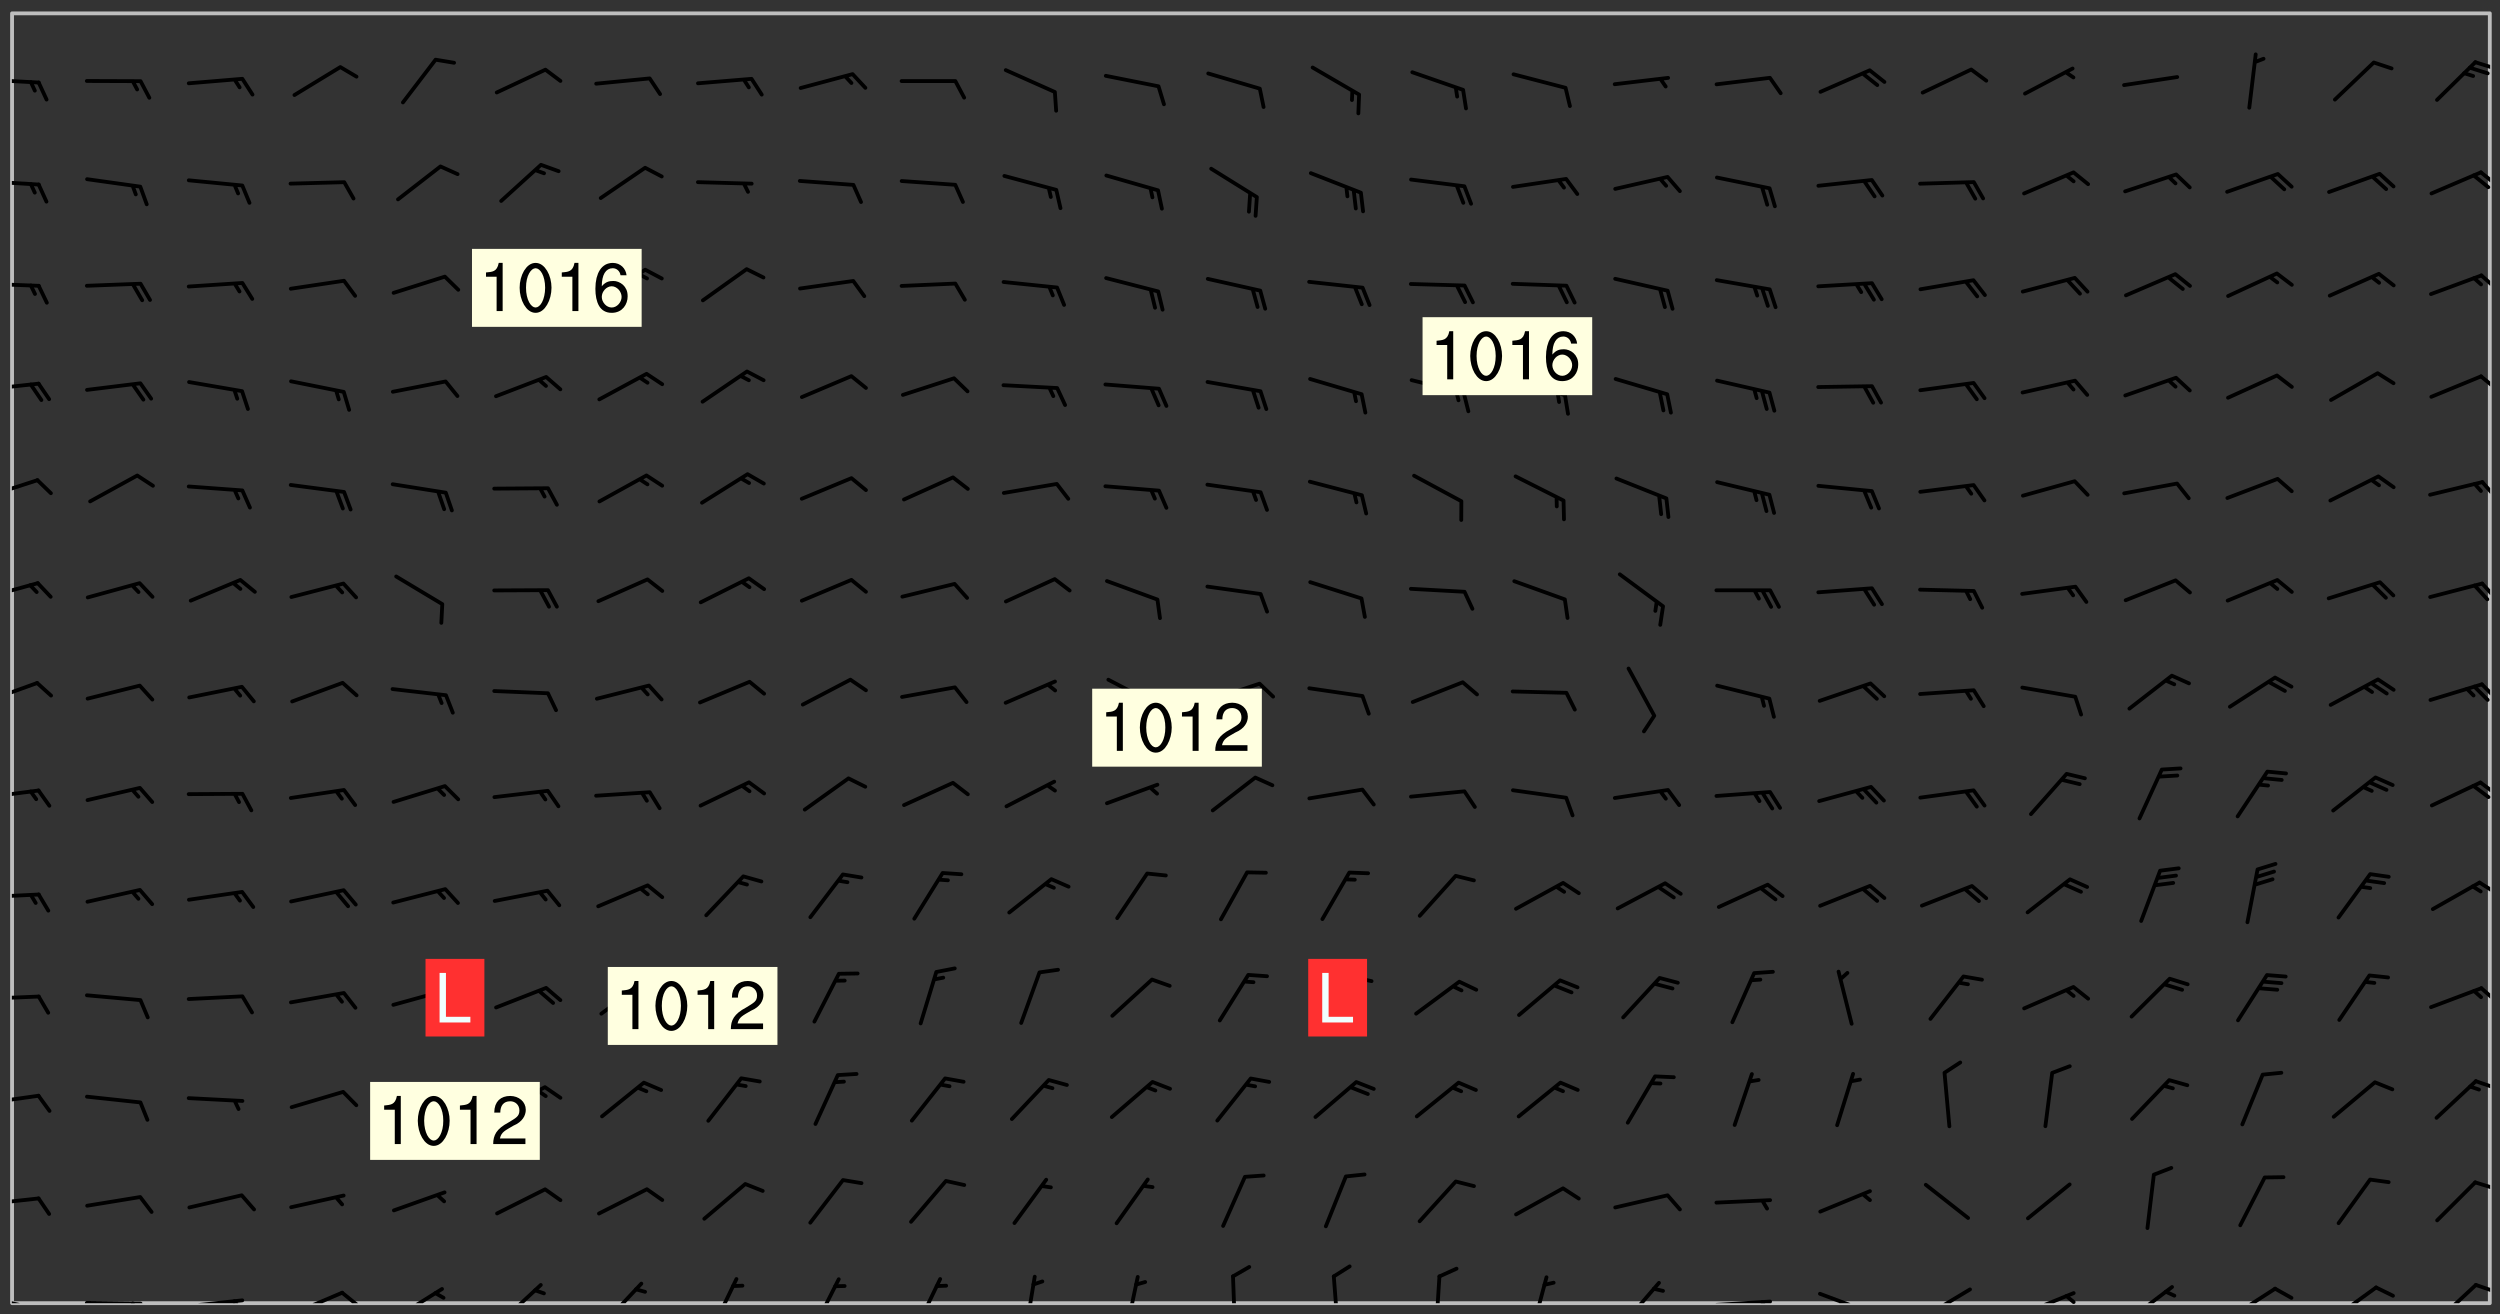 <svg xmlns="http://www.w3.org/2000/svg" role="img" xmlns:xlink="http://www.w3.org/1999/xlink" viewBox="142.45 309.95 326.84 171.84"><rect x="142.45" y="309.95" width="326.84" height="171.84" fill="#333333" stroke="none"/><defs><clipPath id="clip2"><path d="M 144 311.672 L 468 311.672 L 468 480.328 L 144 480.328 Z M 144 311.672"/></clipPath><clipPath id="clip3"><path d="M 144 479 L 148 479 L 148 480.328 L 144 480.328 Z M 144 479"/></clipPath><clipPath id="clip4"><path d="M 147 480 L 149 480 L 149 480.328 L 147 480.328 Z M 147 480"/></clipPath><clipPath id="clip5"><path d="M 153 480 L 162 480 L 162 480.328 L 153 480.328 Z M 153 480"/></clipPath><clipPath id="clip6"><path d="M 159 480 L 161 480 L 161 480.328 L 159 480.328 Z M 159 480"/></clipPath><clipPath id="clip7"><path d="M 166 479 L 175 479 L 175 480.328 L 166 480.328 Z M 166 479"/></clipPath><clipPath id="clip8"><path d="M 172 479 L 175 479 L 175 480.328 L 172 480.328 Z M 172 479"/></clipPath><clipPath id="clip9"><path d="M 180 478 L 188 478 L 188 480.328 L 180 480.328 Z M 180 478"/></clipPath><clipPath id="clip10"><path d="M 186 478 L 190 478 L 190 480.328 L 186 480.328 Z M 186 478"/></clipPath><clipPath id="clip11"><path d="M 194 478 L 201 478 L 201 480.328 L 194 480.328 Z M 194 478"/></clipPath><clipPath id="clip12"><path d="M 207 477 L 214 477 L 214 480.328 L 207 480.328 Z M 207 477"/></clipPath><clipPath id="clip13"><path d="M 221 477 L 227 477 L 227 480.328 L 221 480.328 Z M 221 477"/></clipPath><clipPath id="clip14"><path d="M 235 476 L 239 476 L 239 480.328 L 235 480.328 Z M 235 476"/></clipPath><clipPath id="clip15"><path d="M 248 476 L 253 476 L 253 480.328 L 248 480.328 Z M 248 476"/></clipPath><clipPath id="clip16"><path d="M 262 476 L 266 476 L 266 480.328 L 262 480.328 Z M 262 476"/></clipPath><clipPath id="clip17"><path d="M 276 476 L 278 476 L 278 480.328 L 276 480.328 Z M 276 476"/></clipPath><clipPath id="clip18"><path d="M 289 476 L 292 476 L 292 480.328 L 289 480.328 Z M 289 476"/></clipPath><clipPath id="clip19"><path d="M 303 476 L 305 476 L 305 480.328 L 303 480.328 Z M 303 476"/></clipPath><clipPath id="clip20"><path d="M 316 476 L 318 476 L 318 480.328 L 316 480.328 Z M 316 476"/></clipPath><clipPath id="clip21"><path d="M 329 476 L 331 476 L 331 480.328 L 329 480.328 Z M 329 476"/></clipPath><clipPath id="clip22"><path d="M 342 476 L 345 476 L 345 480.328 L 342 480.328 Z M 342 476"/></clipPath><clipPath id="clip23"><path d="M 354 477 L 360 477 L 360 480.328 L 354 480.328 Z M 354 477"/></clipPath><clipPath id="clip24"><path d="M 366 479 L 375 479 L 375 480.328 L 366 480.328 Z M 366 479"/></clipPath><clipPath id="clip25"><path d="M 372 479 L 374 479 L 374 480.328 L 372 480.328 Z M 372 479"/></clipPath><clipPath id="clip26"><path d="M 380 478 L 388 478 L 388 480.328 L 380 480.328 Z M 380 478"/></clipPath><clipPath id="clip27"><path d="M 393 478 L 401 478 L 401 480.328 L 393 480.328 Z M 393 478"/></clipPath><clipPath id="clip28"><path d="M 406 478 L 414 478 L 414 480.328 L 406 480.328 Z M 406 478"/></clipPath><clipPath id="clip29"><path d="M 412 479 L 414 479 L 414 480.328 L 412 480.328 Z M 412 479"/></clipPath><clipPath id="clip30"><path d="M 420 477 L 427 477 L 427 480.328 L 420 480.328 Z M 420 477"/></clipPath><clipPath id="clip31"><path d="M 433 478 L 441 478 L 441 480.328 L 433 480.328 Z M 433 478"/></clipPath><clipPath id="clip32"><path d="M 447 478 L 454 478 L 454 480.328 L 447 480.328 Z M 447 478"/></clipPath><clipPath id="clip33"><path d="M 460 477 L 467 477 L 467 480.328 L 460 480.328 Z M 460 477"/></clipPath><clipPath id="clip34"><path d="M 465 477 L 468 477 L 468 479 L 465 479 Z M 465 477"/></clipPath><clipPath id="clip35"><path d="M 144 466 L 148 466 L 148 468 L 144 468 Z M 144 466"/></clipPath><clipPath id="clip36"><path d="M 465 464 L 468 464 L 468 466 L 465 466 Z M 465 464"/></clipPath><clipPath id="clip37"><path d="M 144 452 L 148 452 L 148 455 L 144 455 Z M 144 452"/></clipPath><clipPath id="clip38"><path d="M 465 451 L 468 451 L 468 453 L 465 453 Z M 465 451"/></clipPath><clipPath id="clip39"><path d="M 144 439 L 148 439 L 148 441 L 144 441 Z M 144 439"/></clipPath><clipPath id="clip40"><path d="M 466 438 L 468 438 L 468 442 L 466 442 Z M 466 438"/></clipPath><clipPath id="clip41"><path d="M 144 426 L 148 426 L 148 428 L 144 428 Z M 144 426"/></clipPath><clipPath id="clip42"><path d="M 466 425 L 468 425 L 468 427 L 466 427 Z M 466 425"/></clipPath><clipPath id="clip43"><path d="M 144 413 L 148 413 L 148 415 L 144 415 Z M 144 413"/></clipPath><clipPath id="clip44"><path d="M 466 412 L 468 412 L 468 414 L 466 414 Z M 466 412"/></clipPath><clipPath id="clip45"><path d="M 465 412 L 468 412 L 468 415 L 465 415 Z M 465 412"/></clipPath><clipPath id="clip46"><path d="M 144 398 L 148 398 L 148 402 L 144 402 Z M 144 398"/></clipPath><clipPath id="clip47"><path d="M 466 399 L 468 399 L 468 402 L 466 402 Z M 466 399"/></clipPath><clipPath id="clip48"><path d="M 144 385 L 148 385 L 148 389 L 144 389 Z M 144 385"/></clipPath><clipPath id="clip49"><path d="M 466 385 L 468 385 L 468 389 L 466 389 Z M 466 385"/></clipPath><clipPath id="clip50"><path d="M 144 372 L 148 372 L 148 376 L 144 376 Z M 144 372"/></clipPath><clipPath id="clip51"><path d="M 466 372 L 468 372 L 468 376 L 466 376 Z M 466 372"/></clipPath><clipPath id="clip52"><path d="M 144 359 L 148 359 L 148 362 L 144 362 Z M 144 359"/></clipPath><clipPath id="clip53"><path d="M 466 358 L 468 358 L 468 361 L 466 361 Z M 466 358"/></clipPath><clipPath id="clip54"><path d="M 144 346 L 148 346 L 148 348 L 144 348 Z M 144 346"/></clipPath><clipPath id="clip55"><path d="M 466 345 L 468 345 L 468 348 L 466 348 Z M 466 345"/></clipPath><clipPath id="clip56"><path d="M 144 333 L 148 333 L 148 335 L 144 335 Z M 144 333"/></clipPath><clipPath id="clip57"><path d="M 466 332 L 468 332 L 468 335 L 466 335 Z M 466 332"/></clipPath><clipPath id="clip58"><path d="M 465 332 L 468 332 L 468 335 L 465 335 Z M 465 332"/></clipPath><clipPath id="clip59"><path d="M 144 320 L 148 320 L 148 321 L 144 321 Z M 144 320"/></clipPath><clipPath id="clip60"><path d="M 465 317 L 468 317 L 468 320 L 465 320 Z M 465 317"/></clipPath><g id="surface201" clip-path="url(#clip1)"><path fill="#fff" fill-opacity="0" fill-rule="evenodd" d="M 0 0 L 1000 0 L 1000 1000 L 0 1000 Z M 0 0"/><path fill="#d3d3d3" fill-opacity="0" fill-rule="evenodd" d="M162.152 355.867L161.918 356.16 161.977 356.395 162.094 356.566 162.27 356.801 162.562 357.148 162.676 357.207 162.793 357.035 162.852 356.801 163.027 356.625 163.492 356.449 164.191 356.449 164.426 356.742 164.715 357.559 164.773 357.734 164.949 357.965 165.301 358.199 166 358.898 166.172 359.074 166.406 359.422 166.641 359.832 166.93 360.414 167.34 360.879 167.57 361.113 167.805 361.289 167.922 361.52 168.098 361.812 168.27 362.977 168.27 363.211 168.328 363.5 168.387 363.617 168.504 363.734 168.852 364.145 168.969 364.316 169.145 364.492 169.32 364.727 169.438 364.898 169.609 365.25 169.668 365.484 169.902 365.891 170.137 365.832 169.961 366.008 169.902 366.938 169.32 366.938 169.086 366.824 168.738 366.938 168.621 367.055 168.562 367.348 168.504 367.523 168.387 367.695 167.922 367.988 167.863 368.223 167.805 368.336 167.805 368.98 167.863 369.152 167.863 369.562 167.922 369.621 167.922 370.027 167.98 370.434 168.098 370.609 168.156 370.668 168.387 371.309 168.328 371.602 168.328 372.301 168.27 372.883 168.27 373.117 168.211 373.348 168.156 373.699 168.156 375.621 168.211 375.738 168.637 375.738 168.27 375.855 168.246 376.207 169.137 377.375 170.879 377.914 172.219 378.273 172.219 378.812 172.309 379.621 172.844 380.336 174.363 380.605 175.254 380.52 175.344 381.684 175.879 381.863 177.039 381.684 179.094 380.699 180.254 380.336 182.133 380.16 183.828 379.98 183.648 380.699 182.133 380.785 180.883 380.875 180.078 381.145 179.004 381.953 179.273 382.672 179.809 383.57 179.629 384.195 179.363 385.004 179.629 386.082 180.254 386.98 181.059 387.16 182.309 386.98 182.043 387.703 182.141 388.207 182.195 388.5 182.195 388.672 182.254 388.965 182.254 389.371 182.43 389.488 182.781 389.605 183.188 389.605 183.48 389.43 183.594 389.312 183.652 389.195 183.77 388.965 183.828 388.789 184.18 388.324 184.41 388.148 184.586 388.09 184.762 388.148 184.82 388.324 184.938 389.312 184.992 389.781 185.051 389.953 185.168 390.188 185.344 390.246 186.16 390.305 186.449 390.305 186.566 390.539 186.625 390.945 186.684 391.297 186.684 392.402 186.801 392.695 186.918 393.043 187.207 393.742 187.383 394.094 187.965 394.848 188.316 395.023 188.488 395.082 188.957 395.316 189.598 395.781 189.945 396.016 190.238 396.191 190.531 396.246 190.762 396.309 191.578 396.656 191.871 396.832 191.984 397.004 192.336 397.355 192.453 397.531 192.977 398.172 192.977 398.461 193.035 398.812 193.035 399.16 193.094 399.512 193.152 399.801 193.27 399.859 193.441 399.918 193.617 399.918 194.199 400.152 194.375 400.27 194.551 400.559 194.727 400.793 194.84 401.027 195.133 401.258 195.25 401.375 195.25 401.785 195.309 401.84 195.598 402.074 195.832 402.191 195.891 402.309 196.008 402.48 196.066 402.598 196.297 402.832 196.355 403.008 196.59 403.066 196.707 403.125 196.59 403.238 196.531 403.355 196.531 403.473 196.414 403.766 196.297 404.055 196.297 404.637 196.473 404.754 196.59 404.812 196.648 404.93 196.766 405.047 196.879 405.105 197.055 405.453 197.113 405.805 197.172 406.211 197.172 406.387 197.113 406.562 196.996 407.262 196.996 407.434 197.113 407.609 197.406 407.902 197.812 407.902 197.988 408.02 198.105 408.191 198.223 408.484 198.223 408.719 197.695 408.719 197.465 408.484 197.23 408.484 197.055 408.543 196.996 409.242 197.055 409.59 197.172 409.766 197.348 410.176 197.465 410.406 197.754 410.875 197.93 410.93 198.453 410.93 198.688 410.988 199.445 411.629 199.504 411.922 199.504 412.156 199.562 412.215 199.793 412.562 199.793 412.914 199.676 413.086 199.676 413.379 199.969 413.668 200.262 413.844 200.434 413.902 200.727 414.078 201.02 414.195 201.602 414.602 201.891 414.836 202.184 415.012 202.402 415.172 202.418 415.184 202.648 415.359 203.289 415.883 203.465 416.117 203.582 416.293 203.758 416.469 203.871 416.641 203.871 417.281 203.988 417.457 204.457 417.574 205.039 417.691 205.273 417.75 205.504 417.863 205.797 417.98 205.91 418.039 206.496 418.391 206.785 418.562 206.961 418.625 207.137 418.68 207.312 418.738 208.012 419.09 208.301 419.266 208.535 419.32 208.824 419.496 209.059 419.613 209.699 420.02 209.992 420.137 210.164 420.195 210.398 420.254 210.809 420.312 211.039 420.371 211.273 420.488 211.332 420.66 210.922 420.836 211.391 420.895 211.449 421.188 211.562 421.422 211.738 421.477 211.973 421.535 212.148 421.594 212.555 421.711 213.195 421.945 213.312 422.117 213.371 422.352 213.371 422.527 213.312 422.645 213.254 423.051 213.488 423.285 213.605 423.344 213.953 423.461 214.594 423.691 214.77 423.809 215.059 423.926 215.234 424.102 215.469 424.566 216.051 425.672 216.227 425.848 216.574 426.023 216.75 426.141 217.102 426.258 218.148 426.781 218.383 426.84 218.848 426.953 219.141 427.012 219.605 427.188 220.363 427.77 220.598 428.004 220.945 428.469 221.121 428.645 221.41 428.879 222.227 429.578 222.52 429.754 222.809 430.043 223.102 430.219 223.395 430.508 224.09 431.148 224.266 431.324 224.559 431.559 224.848 431.793 225.316 432.082 225.957 432.664 226.305 432.898 226.539 433.191 226.887 433.539 227.238 434.004 228.172 434.996 228.52 435.402 228.637 435.578 228.871 435.637 228.984 435.754 229.629 435.93 229.859 436.043 230.094 436.102 230.387 436.277 230.617 436.395 231.551 437.094 231.957 437.5 232.191 437.676 232.598 437.852 232.832 437.969 233.648 438.316 233.996 438.551 234.23 438.668 234.523 438.957 234.754 439.074 235.512 439.426 235.863 439.598 236.094 439.656 236.387 439.773 236.621 439.832 237.492 440.008 238.309 440.008 238.777 440.238 238.949 440.297 239.824 440.996 240.289 441.113 240.582 441.172 240.758 441.23 240.988 441.289 241.457 441.348 241.805 441.406 242.156 441.465 242.562 441.523 242.855 441.523 243.027 441.582 243.027 441.812 243.203 441.988 243.496 441.988 243.844 442.047 244.195 442.105 244.895 442.223 245.535 442.223 246 441.988 246.293 441.812 246.465 441.695 246.875 441.523 247.164 441.348 248.098 440.883 248.566 440.59 249.09 440.297 249.555 440.125 250.02 439.949 251.07 439.484 251.359 439.367 251.77 439.25 252.059 439.133 252.586 438.957 254.102 438.258 254.684 437.91 254.973 437.852 255.266 437.793 255.613 437.676 256.488 437.445 256.84 437.328 256.953 437.328 257.188 437.27 258.062 437.035 258.297 436.977 259.109 436.977 259.461 436.918 260.277 436.801 260.449 436.742 260.801 436.688 261.094 436.629 261.324 436.57 262.141 436.395 262.316 436.336 262.664 436.336 262.898 436.277 263.363 436.16 264.121 435.988 264.355 435.93 264.703 435.93 265.113 435.812 265.402 435.754 266.688 435.695 266.977 435.695 267.387 435.637 267.617 435.578 267.793 435.578 268.668 435.461 269.074 435.461 269.484 435.344 269.832 435.344 270.184 435.23 271.055 435.172 272.805 435.172 273.852 435.461 274.262 435.578 274.551 435.695 274.902 435.812 275.191 435.93 276.242 436.102 276.531 436.16 276.824 436.16 277.117 436.219 277.289 436.277 277.699 436.336 277.871 436.395 277.988 436.453 278.105 436.453 278.223 436.512 278.574 436.57 278.688 436.57 279.098 436.637 281.02 437.031 282.945 437.426 284.465 437.875 286.16 438.594 288.305 439.398 289.91 438.68 291.34 437.875 292.5 436.797 293.75 436.348 296.785 435.629 298.66 435.27 300.805 433.922 303.039 432.668 305.539 431.41 307.234 430.961 309.02 430.781 310.18 430.512 310.805 431.051 312.145 430.781 312.859 429.793 313.844 428.449 314.289 428.27 315.094 427.91 316.969 427.371 318.754 426.922 320.004 426.652 321.164 426.562 322.863 426.473 324.824 426.203 326.074 426.113 326.613 426.113 327.238 426.023 328.129 426.023 330.273 425.844 332.684 425.664 335.273 425.574 336.969 425.754 338.578 425.844 340.008 426.203 341.168 426.922 343.043 427.91 344.203 429.438 344.469 430.152 345.098 430.242 345.453 431.141 345.988 431.68 346.523 433.207 347.598 433.566 348.133 433.566 347.328 434.102 347.418 435.809 348.133 438.504 349.023 439.309 349.918 440.297 350.633 441.555 352.418 442.094 353.938 441.914 354.293 443.258 355.902 442.453 356.883 441.914 357.152 442.184 357.469 441.969 357.688 441.824 358.488 442.273 358.938 441.914 359.293 441.914 359.828 441.645 360.367 440.926 360.902 440.656 361.527 439.668 362.688 440.117 363.527 440.488 364.922 441.105 366.617 440.926 368.223 440.926 370.008 441.016 370.188 439.309 370.723 437.965 371.527 438.234 372.02 439.082 372.422 439.488 372.332 440.027 372.332 440.387 373.047 440.836 373.758 440.566 375.188 440.566 375.547 441.555 375.992 442.812 376.707 444.156 377.957 444.785 379.652 445.414 380.367 445.234 380.547 444.695 381.527 444.605 381.977 444.965 382.062 446.223 381.797 446.852 381.262 447.031 381.262 447.57 381.977 448.555 382.242 449.094 383.227 450.082 384.027 451.16 383.762 451.52 383.672 452.418 383.047 454.75 382.691 456.816 382.602 458.609 382.422 459.328 382.332 459.867 382.332 461.305 381.352 463.188 380.992 464.895 380.457 465.793 379.652 466.961 379.387 467.5 381.441 468.754 381.527 469.113 381.172 469.652 381.082 469.473 381.082 470.281 381.172 471.719 380.727 472.434 379.652 472.527 379.387 473.242 379.922 474.141 380.727 474.859 381.887 475.668 383.227 475.938 383.672 476.297 383.316 476.746 381.527 476.656 380.277 476.207 379.562 475.488 378.938 475.398 378.762 478.988 378.574 480.297 467.934 480.297 467.934 311.703 412.664 311.703 412.664 360.785 413.426 360.91 416.715 361.453 418.738 364.289 418.738 367.043 421.09 367.375 423.438 367.707 427.488 367.707 426.109 371.867 424.086 372.574 422.062 373.277 421.52 373.621 418.926 375.238 418.738 375.355 416.715 373.277 415.984 370.535 413.312 368.457 411.938 364.957 411.871 364.875 409.914 362.203 412.664 360.785 412.664 311.703 294.422 311.703 294.422 403.117 294.539 403.148 294.672 403.16 294.746 403.234 294.852 403.281 294.941 403.34 295.027 403.398 295.117 403.457 295.414 403.754 295.473 403.844 295.504 403.961 295.531 404.078 295.547 404.215 295.516 404.332 295.457 404.422 295.398 404.508 295.355 404.613 295.309 404.715 295.281 404.836 295.281 404.98 295.457 405.25 295.605 405.398 295.68 405.484 295.754 405.559 295.797 405.664 295.859 405.754 295.918 405.84 295.961 405.945 296.02 406.035 296.066 406.137 296.109 406.242 296.168 406.328 296.285 406.508 296.359 406.582 296.422 406.668 296.48 406.758 296.523 406.863 296.582 406.953 296.641 407.039 296.703 407.129 296.762 407.219 296.805 407.32 296.922 407.5 296.996 407.574 297.055 407.66 297.129 407.734 297.219 407.793 297.324 407.84 297.473 407.84 297.605 407.824 297.738 407.84 297.84 407.793 297.914 407.719 297.961 407.617 297.945 407.484 297.945 407.336 297.898 407.23 297.871 407.113 297.824 407.012 297.797 406.891 297.754 406.789 297.691 406.699 297.648 406.598 297.605 406.492 297.574 406.375 297.559 406.242 297.547 406.105 297.633 406.047 297.691 405.961 297.812 405.93 297.855 406.035 297.871 406.168 297.871 406.285 297.93 406.387 297.988 406.477 298.078 406.535 298.227 406.684 298.285 406.773 298.328 406.879 298.316 406.98 298.402 407.039 298.508 407.086 298.594 407.145 298.684 407.203 298.758 407.277 298.641 407.305 298.535 407.352 298.449 407.41 298.375 407.484 298.316 407.574 298.254 407.66 298.227 407.781 298.18 407.883 298.137 407.988 298.105 408.105 298.094 408.238 298.078 408.371 298.078 408.52 298.105 408.637 298.152 408.742 298.195 408.844 298.254 408.934 298.328 409.008 298.418 409.066 298.492 409.141 298.582 409.199 298.641 409.289 298.684 409.395 298.73 409.496 298.848 409.527 298.98 409.543 299.129 409.543 299.246 409.512 299.352 409.555 299.395 409.66 299.441 409.762 299.469 409.883 299.5 410 299.527 410.117 299.559 410.238 299.586 410.355 299.691 410.398 299.793 410.445 299.926 410.43 300.074 410.578 300.137 410.664 300.211 410.738 300.281 410.812 300.371 410.875 300.477 410.918 300.578 410.961 300.695 410.992 300.832 411.008 300.949 410.977 301.023 410.902 301.051 410.785 301.039 410.652 301.008 410.531 300.98 410.414 301.023 410.309 301.141 410.309 301.23 410.371 301.348 410.398 301.496 410.398 301.629 410.414 301.777 410.414 301.91 410.43 302.043 410.414 302.191 410.414 302.324 410.398 302.457 410.387 302.594 410.398 302.711 410.371 302.844 410.355 303.035 410.297 302.977 410.473 302.961 410.605 302.934 410.727 302.918 410.859 302.859 410.945 302.727 410.961 302.621 411.008 302.516 411.051 302.398 411.082 302.281 411.109 302.016 411.141 301.867 411.141 301.734 411.156 301.66 411.23 301.719 411.316 301.867 411.465 301.984 411.645 302.059 411.715 302.148 411.777 302.238 411.836 302.324 411.895 302.414 411.953 302.516 411.996 302.621 412.059 302.727 412.102 302.812 412.16 302.918 412.207 303.02 412.25 303.199 412.367 303.258 412.457 303.215 412.559 303.168 412.664 303.184 412.797 303.406 413.02 303.465 413.109 303.508 413.211 303.539 413.332 303.582 413.434 303.598 413.566 303.629 413.684 303.641 413.82 303.672 413.938 303.82 414.086 303.922 414.129 304.027 414.172 304.145 414.203 304.277 414.219 304.414 414.234 304.531 414.234 304.648 414.203 304.738 414.145 304.781 414.039 304.828 413.938 304.871 413.832 304.902 413.715 304.914 413.582 304.914 413.434 304.902 413.301 304.887 413.168 304.855 413.051 304.812 412.945 304.766 412.84 304.723 412.738 304.68 412.633 304.664 412.5 304.68 412.367 304.707 412.25 304.738 412.133 304.766 412.012 304.812 411.91 304.902 411.852 304.988 411.789 305.062 411.715 305.152 411.656 305.375 411.434 305.434 411.348 305.508 411.273 305.625 411.094 305.684 411.008 305.684 410.859 305.609 410.785 305.508 410.738 305.402 410.695 305.301 410.652 305.242 410.562 305.195 410.457 305.168 410.34 305.258 410.281 305.375 410.25 305.477 410.207 305.656 410.09 305.805 409.941 305.816 409.809 305.805 409.703 305.715 409.645 305.582 409.66 305.434 409.66 305.301 409.676 305.168 409.66 305.047 409.629 304.961 409.57 304.887 409.496 304.828 409.406 304.766 409.32 304.648 409.141 304.59 409.055 304.621 408.934 304.707 408.875 304.828 408.844 304.887 408.758 304.887 408.637 304.855 408.52 304.797 408.43 304.738 408.344 304.691 408.238 304.664 408.121 304.648 407.988 304.707 407.898 304.781 407.824 304.871 407.766 304.988 407.586 305.062 407.512 305.121 407.426 305.27 407.277 305.391 407.246 305.523 407.23 305.656 407.246 305.73 407.32 305.773 407.426 305.789 407.559 305.758 407.676 305.641 407.707 305.508 407.719 305.359 407.867 305.316 407.973 305.27 408.074 305.242 408.195 305.211 408.312 305.211 408.461 305.242 408.578 305.285 408.684 305.344 408.773 305.418 408.844 305.492 408.918 305.609 408.949 305.73 408.977 305.848 408.949 305.98 408.934 306.098 408.934 306.188 408.992 306.262 409.066 306.309 409.172 306.367 409.258 306.469 409.305 306.602 409.32 306.707 409.363 306.793 409.422 306.781 409.527 306.707 409.602 306.527 409.719 306.469 409.809 306.379 409.867 306.309 409.941 306.234 410.016 306.172 410.105 306.145 410.223 306.129 410.355 306.145 410.488 306.129 410.621 306.129 410.77 306.145 410.902 306.172 411.02 306.203 411.141 306.277 411.215 306.367 411.273 306.453 411.332 306.543 411.391 306.66 411.422 306.66 411.508 306.559 411.555 306.469 411.613 306.203 411.645 306.086 411.672 305.938 411.672 305.832 411.715 305.73 411.762 305.672 411.852 305.609 412.086 305.598 412.219 305.566 412.34 305.551 412.473 305.551 412.766 305.539 412.898 305.551 413.035 305.566 413.168 305.699 413.184 305.832 413.195 305.953 413.227 306.039 413.285 306.113 413.359 306.16 413.465 306.203 413.566 306.219 413.699 306.219 414.145 306.203 414.277 306.203 414.723 306.234 414.988 306.262 415.105 306.277 415.238 306.309 415.355 306.395 415.566 306.426 415.832 306.426 415.98 306.395 416.098 306.367 416.215 306.336 416.336 306.309 416.453 306.277 416.57 306.246 416.691 306.234 416.824 306.219 416.957 306.309 417.016 306.426 416.984 306.527 417 306.574 417.105 306.543 417.371 306.543 417.812 306.5 417.918 306.453 418.023 306.41 418.125 306.367 418.23 306.309 418.316 306.277 418.438 306.234 418.555 306.203 418.672 306.188 418.805 306.203 418.938 306.262 419.027 306.367 419.074 306.453 419.133 306.512 419.219 306.5 419.355 306.469 419.473 306.426 419.574 306.426 420.02 306.41 420.152 306.41 420.301 306.379 420.418 306.336 420.523 306.309 420.641 306.262 420.746 306.219 420.848 306.188 420.969 306.16 421.086 306.129 421.219 306.098 421.336 306.07 421.453 306.027 421.559 305.996 421.676 305.965 421.797 305.953 421.93 305.938 422.062 305.938 422.359 305.965 422.477 305.965 422.625 306.012 423.023 306.039 423.141 306.098 423.23 306.219 423.262 306.367 423.262 306.5 423.246 306.559 423.336 306.559 423.453 306.5 423.543 306.41 423.602 306.309 423.645 306.203 423.691 306.113 423.75 306.027 423.809 305.891 423.824 305.773 423.793 305.641 423.777 305.539 423.824 305.477 423.91 305.465 424.047 305.449 424.18 305.418 424.297 305.391 424.414 305.375 424.547 305.344 424.668 305.344 424.965 305.359 425.098 305.391 425.215 305.391 425.363 305.402 425.496 305.402 425.645 305.375 425.762 305.328 425.863 305.301 425.984 305.27 426.102 305.211 426.191 305.137 426.266 305.035 426.309 304.93 426.355 304.812 426.383 304.691 426.414 304.59 426.367 304.648 426.281 304.754 426.234 304.781 426.117 304.812 426 304.84 425.879 304.871 425.762 304.871 425.613 304.887 425.48 304.855 425.363 304.812 425.258 304.707 425.273 304.633 425.348 304.531 425.391 304.441 425.453 304.367 425.527 304.324 425.629 304.309 425.762 304.277 425.879 304.25 426 304.219 426.117 304.191 426.234 304.16 426.355 304.133 426.473 304.102 426.59 304.059 426.695 303.969 426.754 303.879 426.754 303.762 426.723 303.73 426.637 303.746 426.5 303.715 426.383 303.715 426.234 303.703 426.102 303.703 425.953 303.641 425.719 303.613 425.598 303.57 425.496 303.523 425.391 303.465 425.305 303.406 425.215 303.363 425.109 303.301 425.023 303.152 424.875 303.082 424.801 302.977 424.754 302.871 424.711 302.77 424.668 302.473 424.371 302.383 424.297 302.297 424.238 302.191 424.195 302.102 424.133 302.016 424.074 301.91 424.031 301.82 423.973 301.734 423.91 301.66 423.84 301.555 423.793 301.469 423.734 301.363 423.691 301.273 423.629 301.172 423.586 301.066 423.543 300.98 423.484 300.875 423.438 300.77 423.395 300.668 423.348 300.578 423.289 300.477 423.246 300.371 423.203 300.281 423.141 300.164 423.113 300.031 423.098 299.898 423.113 299.75 423.113 299.617 423.129 299.5 423.098 299.41 423.039 299.336 422.965 299.246 422.906 299.145 422.859 298.996 422.859 298.875 422.832 298.773 422.789 298.699 422.715 298.582 422.535 298.492 422.477 298.391 422.434 298.301 422.371 298.195 422.328 298.105 422.27 298.02 422.211 297.914 422.164 297.855 422.078 297.797 421.988 297.754 421.883 297.707 421.781 297.633 421.707 297.547 421.648 297.473 421.574 297.383 421.516 297.16 421.293 297.117 421.188 297.086 420.922 297.191 420.879 297.336 420.879 297.441 420.922 297.516 420.996 297.605 421.055 297.691 421.113 297.797 421.16 297.887 421.219 298.035 421.367 298.105 421.441 298.254 421.59 298.316 421.676 298.391 421.75 298.477 421.809 298.551 421.883 298.641 421.945 298.73 422.004 298.816 422.062 299.086 422.238 299.188 422.285 299.293 422.328 299.395 422.371 299.441 422.297 299.5 422.211 299.574 422.137 299.645 422.062 299.75 422.105 299.824 422.18 299.883 422.27 299.926 422.371 299.973 422.477 300.016 422.582 300.137 422.609 300.254 422.582 300.328 422.492 300.371 422.387 300.43 422.297 300.504 422.223 300.609 422.18 300.727 422.152 300.859 422.164 300.949 422.223 301.098 422.371 301.156 422.461 301.199 422.566 301.246 422.668 301.289 422.773 301.332 422.875 301.438 422.922 301.543 422.965 301.676 422.98 301.762 422.922 301.82 422.832 301.895 422.758 302 422.715 302.117 422.742 302.223 422.789 302.324 422.832 302.43 422.875 302.531 422.922 302.711 423.039 302.711 423.156 302.695 423.289 302.711 423.422 302.727 423.559 302.785 423.645 302.887 423.691 303.008 423.719 303.125 423.75 303.273 423.75 303.391 423.719 303.449 423.629 303.629 423.512 303.688 423.422 303.762 423.348 303.82 423.262 303.938 423.082 304.117 422.965 304.234 422.996 304.324 423.055 304.367 423.129 304.352 423.262 304.352 423.379 304.441 423.438 304.59 423.438 304.723 423.422 304.855 423.41 305.121 423.379 305.227 423.336 305.344 423.305 305.465 423.277 305.539 423.203 305.609 423.129 305.672 423.039 305.656 422.934 305.609 422.832 305.508 422.789 305.402 422.773 305.285 422.801 305.02 422.832 304.871 422.832 304.797 422.758 304.707 422.699 304.59 422.668 304.473 422.641 304.34 422.625 304.191 422.625 304.059 422.641 303.762 422.641 303.656 422.594 303.508 422.445 303.465 422.344 303.406 422.254 303.629 422.031 303.715 421.973 303.82 421.93 303.938 421.898 304.07 421.883 304.203 421.898 304.34 421.914 304.441 421.957 304.574 421.945 304.664 421.883 304.766 421.84 304.828 421.75 304.781 421.648 304.691 421.59 304.574 421.559 304.473 421.516 304.414 421.426 304.352 421.336 304.352 421.219 304.367 421.086 304.473 421.039 304.547 420.969 304.547 420.848 304.457 420.789 304.426 420.672 304.516 420.613 304.59 420.539 304.633 420.434 304.691 420.344 304.738 420.242 304.754 420.109 304.754 419.961 304.707 419.855 304.664 419.754 304.574 419.695 304.441 419.68 304.34 419.637 304.203 419.621 304.086 419.59 303.641 419.59 303.508 419.574 303.375 419.562 303.242 419.547 303.125 419.516 302.977 419.516 302.844 419.5 302.711 419.488 302.445 419.457 302.324 419.414 302.238 419.355 302.164 419.281 302.164 419.133 302.176 419 302.281 418.953 302.383 418.91 302.516 418.895 302.668 418.895 302.801 418.879 303.094 418.879 303.215 418.91 303.316 418.953 303.406 419.012 303.641 419.074 303.762 419.027 303.852 418.969 303.953 418.926 304.086 418.91 304.191 418.953 304.293 419 304.426 419.012 304.547 418.984 304.691 418.984 304.812 418.953 304.93 418.926 305.035 418.879 305.109 418.805 305.195 418.746 305.344 418.598 305.402 418.512 305.449 418.406 305.477 418.289 305.492 418.184 305.391 418.141 305.301 418.082 305.184 418.051 305.078 418.008 304.988 417.945 304.914 417.859 304.84 417.785 304.738 417.742 304.633 417.695 304.531 417.652 304.473 417.562 304.426 417.461 304.34 417.25 304.277 417.164 304.219 417.074 304.145 417 304.059 416.941 303.789 416.941 303.672 416.973 303.582 417.031 303.48 417.074 303.348 417.09 303.242 417.074 303.215 416.957 303.152 416.867 303.035 416.836 302.934 416.793 302.785 416.645 302.754 416.527 302.738 416.422 302.812 416.348 302.992 416.23 303.109 416.203 303.227 416.172 303.363 416.188 303.465 416.23 303.57 416.273 303.672 416.32 303.777 416.363 303.895 416.395 304.027 416.41 304.145 416.438 304.277 416.453 304.383 416.438 304.473 416.379 304.398 416.305 304.293 416.262 304.219 416.188 304.145 416.098 303.996 415.949 303.91 415.891 303.82 415.832 303.746 415.758 303.656 415.699 303.555 415.652 303.434 415.625 303.332 415.578 303.227 415.535 303.109 415.504 303.008 415.461 302.887 415.43 302.738 415.43 302.621 415.461 302.516 415.504 302.43 415.566 302.25 415.684 302.164 415.742 302.074 415.801 301.969 415.848 301.883 415.906 301.777 415.949 301.676 415.992 301.57 416.039 301.496 416.113 301.438 416.203 301.379 416.289 301.332 416.395 301.273 416.48 301.199 416.555 301.066 416.543 300.949 416.512 300.832 416.512 300.758 416.586 300.668 416.645 300.594 416.719 300.504 416.777 300.418 416.836 300.312 416.883 300.211 416.926 300.074 416.941 299.973 416.898 299.824 416.75 299.719 416.703 299.633 416.703 299.527 416.75 299.426 416.793 299.305 416.824 299.188 416.793 299.113 416.719 299.113 416.602 299.145 416.48 299.219 416.41 299.277 416.32 299.352 416.246 299.469 416.215 299.574 416.172 299.867 416.172 300 416.156 300.137 416.141 300.238 416.098 300.328 416.039 300.43 415.992 300.52 415.934 300.652 415.922 300.742 415.98 300.875 415.992 300.965 415.934 301.051 415.875 301.156 415.832 301.246 415.773 301.332 415.711 301.422 415.652 301.57 415.504 301.629 415.418 301.688 415.328 301.793 415.285 301.926 415.27 302.043 415.297 302.164 415.328 302.223 415.27 302.281 415.18 302.312 414.914 302.34 414.797 302.445 414.809 302.578 414.824 302.68 414.781 302.77 414.723 302.828 414.633 302.902 414.559 302.961 414.469 303.008 414.367 303.02 414.234 303.008 414.102 302.961 413.996 302.812 413.848 302.754 413.758 302.695 413.672 302.652 413.566 302.652 413.121 302.668 412.988 302.668 412.84 302.68 412.707 302.621 412.648 302.531 412.707 302.43 412.664 302.25 412.547 302.164 412.488 302.102 412.398 302.043 412.309 301.969 412.234 301.883 412.176 301.762 412.207 301.66 412.219 301.555 412.266 301.469 412.324 301.363 412.367 301.215 412.516 301.125 412.574 301.039 412.633 300.949 412.695 300.844 412.738 300.711 412.754 300.711 412.633 300.816 412.59 300.934 412.559 301.008 412.488 301.051 412.383 301.051 412.234 301.023 412.117 300.875 411.969 300.742 411.953 300.594 411.953 300.477 411.984 300.371 412.027 300.27 412.07 300.18 412.133 300.062 412.16 299.988 412.086 300 411.953 299.957 411.852 299.914 411.746 299.824 411.688 299.707 411.715 299.586 411.746 299.469 411.777 299.367 411.82 299.246 411.852 299.145 411.895 299.039 411.938 298.949 411.996 298.848 412.012 298.848 411.895 298.863 411.762 298.805 411.672 298.73 411.715 298.582 411.863 298.523 411.953 298.449 412.027 298.402 412.133 298.359 412.234 298.285 412.309 298.227 412.398 298.152 412.473 298.094 412.559 298.02 412.633 297.93 412.695 297.855 412.766 297.781 412.84 297.68 412.855 297.547 412.871 297.441 412.828 297.441 412.707 297.59 412.559 297.633 412.457 297.691 412.367 297.738 412.266 297.781 412.16 297.84 412.07 297.871 411.953 297.914 411.852 297.945 411.73 297.973 411.613 298.02 411.508 298.062 411.406 298.105 411.301 298.18 411.23 298.27 411.168 298.359 411.109 298.461 411.066 298.758 411.066 299.023 411.035 299.129 410.992 299.055 410.918 298.938 410.887 298.832 410.844 298.742 410.785 298.641 410.738 298.551 410.68 298.449 410.637 298.344 410.594 298.254 410.531 298.168 410.473 298.062 410.43 297.961 410.387 297.84 410.355 297.723 410.324 297.621 410.281 297.5 410.25 297.398 410.207 297.309 410.148 297.266 410.043 297.25 409.91 297.352 409.867 297.484 409.852 297.621 409.867 297.754 409.852 297.855 409.809 297.914 409.719 297.93 409.613 297.84 409.555 297.766 409.48 297.664 409.438 297.574 409.379 297.426 409.23 297.383 409.125 297.367 408.992 297.367 408.699 297.309 408.609 297.219 408.551 297.145 408.477 297.102 408.371 297.07 408.254 297.012 408.164 296.938 408.09 296.82 408.062 296.746 407.988 296.656 407.93 296.566 407.867 296.48 407.809 296.406 407.734 296.348 407.648 296.301 407.543 296.215 407.484 296.066 407.336 295.871 407.277 295.738 407.293 295.637 407.336 295.562 407.41 295.516 407.512 295.473 407.617 295.414 407.707 295.355 407.793 295.059 408.09 294.969 408.148 294.883 408.148 294.82 408.062 294.777 407.957 294.809 407.84 294.867 407.75 294.895 407.633 294.883 407.5 294.793 407.438 294.688 407.484 294.57 407.512 294.453 407.543 294.184 407.719 294.082 407.766 293.965 407.793 293.859 407.84 293.77 407.898 293.668 407.941 293.609 407.855 293.562 407.75 293.578 407.617 293.625 407.512 293.695 407.438 293.77 407.367 293.828 407.277 293.828 407.129 293.785 407.023 293.547 407.023 293.445 407.07 293.414 407.188 293.387 407.305 293.355 407.426 293.281 407.469 293.148 407.484 293.074 407.438 293.031 407.336 292.988 407.23 292.941 407.129 292.898 407.023 292.777 407.055 292.676 407.098 292.543 407.113 292.426 407.145 292.32 407.188 292.23 407.246 292.129 407.293 292.008 407.32 291.875 407.336 291.773 407.293 291.715 407.203 291.668 407.098 291.625 406.996 291.582 406.891 291.582 406.773 291.641 406.684 291.727 406.625 291.906 406.508 292.008 406.461 292.113 406.418 292.219 406.359 292.32 406.316 292.41 406.254 292.512 406.211 292.617 406.152 292.719 406.105 292.809 406.047 292.914 406.004 293.016 405.961 293.105 405.898 293.207 405.855 293.344 405.84 293.461 405.871 293.562 405.914 293.684 405.945 293.785 405.988 293.891 406.035 293.992 406.078 294.098 406.121 294.199 406.168 294.305 406.211 294.406 406.254 294.512 406.301 294.598 406.359 294.703 406.402 294.82 406.434 294.926 406.477 295.027 406.523 295.117 406.582 295.223 406.625 295.324 406.668 295.43 406.715 295.547 406.742 295.648 406.789 295.77 406.816 295.918 406.816 296.004 406.758 296.02 406.656 296.078 406.566 296.051 406.449 295.977 406.375 295.859 406.195 295.785 406.121 295.695 406.047 295.516 405.93 295.43 405.871 295.324 405.828 295.223 405.781 294.953 405.605 294.895 405.516 294.82 405.441 294.762 405.352 294.719 405.25 294.688 405.133 294.672 404.996 294.672 404.434 294.66 404.301 294.645 404.168 294.613 404.051 294.598 403.918 294.586 403.785 294.555 403.664 294.332 403.441 294.273 403.355 294.258 403.25 294.289 403.133 294.422 403.117 294.422 311.703 172.992 311.703 172.992 313.156 172.934 313.391 172.582 314.441 172.41 314.965 172.293 315.312 172.117 315.723 172 315.895 171.766 316.188 171.535 316.246 171.184 316.246 171.066 316.305 170.836 316.711 170.836 317.004 170.953 317.18 171.184 317.41 171.301 317.645 171.941 318.402 172.234 318.867 172.41 319.102 172.641 319.453 172.875 319.801 173.516 320.617 173.691 321.082 173.863 321.492 173.98 322.188 174.156 322.656 174.273 324.055 174.332 324.52 174.332 325.395 174.449 326.441 174.449 331.223 174.391 331.688 174.039 332.969 173.863 333.492 173.75 333.902 173.398 334.832 172.934 336 172.699 336.582 172.582 336.758 172.41 337.105 172.234 337.512 171.883 338.328 171.824 338.621 171.711 338.914 171.594 339.203 171.535 339.379 171.418 340.254 171.359 340.66 171.301 340.777 171.242 340.953 171.184 341.125 170.953 341.652 170.836 341.824 170.836 342.059 170.719 342.293 170.66 342.465 170.484 343.051 170.484 343.34 170.426 343.516 170.426 343.809 170.367 343.922 170.309 344.449 170.309 344.621 170.254 344.855 170.254 347.477 170.078 348.293 169.961 348.469 169.785 348.703 169.668 348.875 169.555 349.109 168.969 350.043 168.738 350.332 168.445 350.797 168.27 351.031 167.98 351.383 167.629 352.082 167.516 352.312 167.34 352.723 167.164 352.953 166.758 353.48 165.941 354.18 165.648 354.352 165.359 354.586 165.184 354.703 165.008 354.879 164.484 355.285 163.957 355.461 163.785 355.637 163.551 355.691 162.91 355.867 162.152 355.867M174.363 386.891L173.289 387.34 173.648 388.234 174.898 387.52 175.344 386.98 174.363 386.891"/><path fill="#d3d3d3" fill-opacity="0" fill-rule="evenodd" d="M201.508 416.598L200.613 416.598 201.062 417.227 202.043 417.586 202.848 417.496 203.293 416.508 203.117 416.598 202.402 416.242 201.508 416.598M356.129 475.668L356.07 475.145 356.07 474.852 356.184 474.559 356.242 474.328 356.711 473.859 356.824 473.859 356.941 473.746 357.059 473.688 357.234 473.688 357.469 473.629 357.816 473.629 358.051 473.688 358.168 473.746 358.398 473.918 358.457 474.094 358.574 474.676 358.574 474.969 358.457 475.145 358.285 475.434 358.109 475.609 357.582 476.133 357.352 476.367 357.234 476.426 357.059 476.426 356.941 476.367 356.535 476.074 356.359 475.957 356.242 475.898 356.184 475.785 356.129 475.668M362.77 464.711L362.711 464.539 362.711 463.43 362.77 463.258 362.945 463.199 363.117 463.141 363.293 463.141 363.527 463.082 363.645 463.141 363.703 463.84 363.645 464.012 363.527 464.188 363.41 464.246 363.176 464.77 363.062 464.828 362.828 464.828 362.77 464.711M372.383 450.32L372.266 450.145 372.266 449.445 372.559 448.57 372.676 448.398 372.852 448.047 372.965 447.816 373.082 447.523 373.434 446.766 373.551 446.535 373.723 446.301 373.898 446.301 374.016 446.242 374.656 446.242 374.773 446.301 375.008 446.535 375.18 446.648 375.531 446.941 375.648 447.059 375.762 447.234 375.762 447.348 375.879 447.406 375.996 447.523 375.996 448.223 375.938 448.398 375.938 448.629 375.879 448.805 375.531 449.855 375.414 450.086 375.297 450.32 375.18 450.379 374.949 450.613 374.309 450.902 373.434 450.902 373.023 450.785 372.383 450.32"/><path fill="none" stroke="#bebebe" stroke-linecap="round" stroke-linejoin="round" stroke-miterlimit="10" stroke-width=".5" d="M 431.957 354.305 L 108.027 354.305 L 108.027 185.68 L 431.957 185.68 L 431.957 354.305" transform="matrix(1 0 0 -1 36 666)"/><g clip-path="url(#clip2)"><path fill="#fff" fill-opacity="0" fill-rule="evenodd" d="M 144 311.672 L 144 480.328 L 468 480.328 L 468 311.672 L 144 311.672"/></g><g clip-path="url(#clip3)"><path fill="none" stroke="#000" stroke-linecap="round" stroke-linejoin="round" stroke-miterlimit="10" stroke-width=".5" d="M 111.418 184.859 L 104.582 186.484" transform="matrix(1 0 0 -1 36 666)"/></g><g clip-path="url(#clip4)"><path fill="none" stroke="#000" stroke-linecap="round" stroke-linejoin="round" stroke-miterlimit="10" stroke-width=".5" d="M 111.418 184.859 L 112.035 182.484" transform="matrix(1 0 0 -1 36 666)"/></g><g clip-path="url(#clip5)"><path fill="none" stroke="#000" stroke-linecap="round" stroke-linejoin="round" stroke-miterlimit="10" stroke-width=".5" d="M 124.828 185.629 L 117.801 185.715" transform="matrix(1 0 0 -1 36 666)"/></g><g clip-path="url(#clip6)"><path fill="none" stroke="#000" stroke-linecap="round" stroke-linejoin="round" stroke-miterlimit="10" stroke-width=".5" d="M 123.805 185.641 L 124.367 184.551" transform="matrix(1 0 0 -1 36 666)"/></g><g clip-path="url(#clip7)"><path fill="none" stroke="#000" stroke-linecap="round" stroke-linejoin="round" stroke-miterlimit="10" stroke-width=".5" d="M 138.125 186.047 L 131.137 185.297" transform="matrix(1 0 0 -1 36 666)"/></g><g clip-path="url(#clip8)"><path fill="none" stroke="#000" stroke-linecap="round" stroke-linejoin="round" stroke-miterlimit="10" stroke-width=".5" d="M 137.105 185.938 L 137.797 184.922" transform="matrix(1 0 0 -1 36 666)"/></g><g clip-path="url(#clip9)"><path fill="none" stroke="#000" stroke-linecap="round" stroke-linejoin="round" stroke-miterlimit="10" stroke-width=".5" d="M 151.18 187.043 L 144.711 184.301" transform="matrix(1 0 0 -1 36 666)"/></g><g clip-path="url(#clip10)"><path fill="none" stroke="#000" stroke-linecap="round" stroke-linejoin="round" stroke-miterlimit="10" stroke-width=".5" d="M 151.18 187.043 L 153.086 185.496" transform="matrix(1 0 0 -1 36 666)"/></g><g clip-path="url(#clip11)"><path fill="none" stroke="#000" stroke-linecap="round" stroke-linejoin="round" stroke-miterlimit="10" stroke-width=".5" d="M 164.238 187.535 L 158.281 183.809" transform="matrix(1 0 0 -1 36 666)"/></g><path fill="none" stroke="#000" stroke-linecap="round" stroke-linejoin="round" stroke-miterlimit="10" stroke-width=".5" d="M 163.371 186.992 L 164.434 186.379" transform="matrix(1 0 0 -1 36 666)"/><g clip-path="url(#clip12)"><path fill="none" stroke="#000" stroke-linecap="round" stroke-linejoin="round" stroke-miterlimit="10" stroke-width=".5" d="M 177.152 188.059 L 171.996 183.285" transform="matrix(1 0 0 -1 36 666)"/></g><path fill="none" stroke="#000" stroke-linecap="round" stroke-linejoin="round" stroke-miterlimit="10" stroke-width=".5" d="M 176.402 187.363 L 177.562 186.961" transform="matrix(1 0 0 -1 36 666)"/><g clip-path="url(#clip13)"><path fill="none" stroke="#000" stroke-linecap="round" stroke-linejoin="round" stroke-miterlimit="10" stroke-width=".5" d="M 190.297 188.234 L 185.484 183.109" transform="matrix(1 0 0 -1 36 666)"/></g><path fill="none" stroke="#000" stroke-linecap="round" stroke-linejoin="round" stroke-miterlimit="10" stroke-width=".5" d="M 189.594 187.488 L 190.781 187.164" transform="matrix(1 0 0 -1 36 666)"/><g clip-path="url(#clip14)"><path fill="none" stroke="#000" stroke-linecap="round" stroke-linejoin="round" stroke-miterlimit="10" stroke-width=".5" d="M 202.73 188.836 L 199.684 182.504" transform="matrix(1 0 0 -1 36 666)"/></g><path fill="none" stroke="#000" stroke-linecap="round" stroke-linejoin="round" stroke-miterlimit="10" stroke-width=".5" d="M 202.285 187.914 L 203.512 187.965" transform="matrix(1 0 0 -1 36 666)"/><g clip-path="url(#clip15)"><path fill="none" stroke="#000" stroke-linecap="round" stroke-linejoin="round" stroke-miterlimit="10" stroke-width=".5" d="M 216.102 188.809 L 212.938 182.535" transform="matrix(1 0 0 -1 36 666)"/></g><path fill="none" stroke="#000" stroke-linecap="round" stroke-linejoin="round" stroke-miterlimit="10" stroke-width=".5" d="M 215.645 187.895 L 216.871 187.922" transform="matrix(1 0 0 -1 36 666)"/><g clip-path="url(#clip16)"><path fill="none" stroke="#000" stroke-linecap="round" stroke-linejoin="round" stroke-miterlimit="10" stroke-width=".5" d="M 229.363 188.836 L 226.305 182.508" transform="matrix(1 0 0 -1 36 666)"/></g><path fill="none" stroke="#000" stroke-linecap="round" stroke-linejoin="round" stroke-miterlimit="10" stroke-width=".5" d="M 228.918 187.914 L 230.145 187.961" transform="matrix(1 0 0 -1 36 666)"/><g clip-path="url(#clip17)"><path fill="none" stroke="#000" stroke-linecap="round" stroke-linejoin="round" stroke-miterlimit="10" stroke-width=".5" d="M 241.727 189.137 L 240.574 182.203" transform="matrix(1 0 0 -1 36 666)"/></g><path fill="none" stroke="#000" stroke-linecap="round" stroke-linejoin="round" stroke-miterlimit="10" stroke-width=".5" d="M 241.559 188.129 L 242.723 188.52" transform="matrix(1 0 0 -1 36 666)"/><g clip-path="url(#clip18)"><path fill="none" stroke="#000" stroke-linecap="round" stroke-linejoin="round" stroke-miterlimit="10" stroke-width=".5" d="M 255.195 189.109 L 253.734 182.234" transform="matrix(1 0 0 -1 36 666)"/></g><path fill="none" stroke="#000" stroke-linecap="round" stroke-linejoin="round" stroke-miterlimit="10" stroke-width=".5" d="M 254.984 188.109 L 256.164 188.445" transform="matrix(1 0 0 -1 36 666)"/><g clip-path="url(#clip19)"><path fill="none" stroke="#000" stroke-linecap="round" stroke-linejoin="round" stroke-miterlimit="10" stroke-width=".5" d="M 267.648 189.184 L 267.91 182.16" transform="matrix(1 0 0 -1 36 666)"/></g><path fill="none" stroke="#000" stroke-linecap="round" stroke-linejoin="round" stroke-miterlimit="10" stroke-width=".5" d="M 267.648 189.184 L 269.773 190.414" transform="matrix(1 0 0 -1 36 666)"/><g clip-path="url(#clip20)"><path fill="none" stroke="#000" stroke-linecap="round" stroke-linejoin="round" stroke-miterlimit="10" stroke-width=".5" d="M 280.824 189.176 L 281.367 182.168" transform="matrix(1 0 0 -1 36 666)"/></g><path fill="none" stroke="#000" stroke-linecap="round" stroke-linejoin="round" stroke-miterlimit="10" stroke-width=".5" d="M 280.824 189.176 L 282.898 190.488" transform="matrix(1 0 0 -1 36 666)"/><g clip-path="url(#clip21)"><path fill="none" stroke="#000" stroke-linecap="round" stroke-linejoin="round" stroke-miterlimit="10" stroke-width=".5" d="M 294.637 189.176 L 294.188 182.164" transform="matrix(1 0 0 -1 36 666)"/></g><path fill="none" stroke="#000" stroke-linecap="round" stroke-linejoin="round" stroke-miterlimit="10" stroke-width=".5" d="M 294.637 189.176 L 296.871 190.188" transform="matrix(1 0 0 -1 36 666)"/><g clip-path="url(#clip22)"><path fill="none" stroke="#000" stroke-linecap="round" stroke-linejoin="round" stroke-miterlimit="10" stroke-width=".5" d="M 308.633 189.066 L 306.816 182.277" transform="matrix(1 0 0 -1 36 666)"/></g><path fill="none" stroke="#000" stroke-linecap="round" stroke-linejoin="round" stroke-miterlimit="10" stroke-width=".5" d="M 308.371 188.078 L 309.566 188.355" transform="matrix(1 0 0 -1 36 666)"/><g clip-path="url(#clip23)"><path fill="none" stroke="#000" stroke-linecap="round" stroke-linejoin="round" stroke-miterlimit="10" stroke-width=".5" d="M 323.336 188.332 L 318.746 183.012" transform="matrix(1 0 0 -1 36 666)"/></g><path fill="none" stroke="#000" stroke-linecap="round" stroke-linejoin="round" stroke-miterlimit="10" stroke-width=".5" d="M 322.668 187.559 L 323.863 187.285" transform="matrix(1 0 0 -1 36 666)"/><g clip-path="url(#clip24)"><path fill="none" stroke="#000" stroke-linecap="round" stroke-linejoin="round" stroke-miterlimit="10" stroke-width=".5" d="M 337.863 185.891 L 330.848 185.453" transform="matrix(1 0 0 -1 36 666)"/></g><g clip-path="url(#clip25)"><path fill="none" stroke="#000" stroke-linecap="round" stroke-linejoin="round" stroke-miterlimit="10" stroke-width=".5" d="M 336.844 185.828 L 337.484 184.781" transform="matrix(1 0 0 -1 36 666)"/></g><g clip-path="url(#clip26)"><path fill="none" stroke="#000" stroke-linecap="round" stroke-linejoin="round" stroke-miterlimit="10" stroke-width=".5" d="M 350.961 184.438 L 344.383 186.906" transform="matrix(1 0 0 -1 36 666)"/></g><g clip-path="url(#clip27)"><path fill="none" stroke="#000" stroke-linecap="round" stroke-linejoin="round" stroke-miterlimit="10" stroke-width=".5" d="M 364 187.477 L 357.973 183.867" transform="matrix(1 0 0 -1 36 666)"/></g><g clip-path="url(#clip28)"><path fill="none" stroke="#000" stroke-linecap="round" stroke-linejoin="round" stroke-miterlimit="10" stroke-width=".5" d="M 377.555 186.996 L 371.047 184.344" transform="matrix(1 0 0 -1 36 666)"/></g><g clip-path="url(#clip29)"><path fill="none" stroke="#000" stroke-linecap="round" stroke-linejoin="round" stroke-miterlimit="10" stroke-width=".5" d="M 376.609 186.613 L 377.551 185.824" transform="matrix(1 0 0 -1 36 666)"/></g><g clip-path="url(#clip30)"><path fill="none" stroke="#000" stroke-linecap="round" stroke-linejoin="round" stroke-miterlimit="10" stroke-width=".5" d="M 390.414 187.793 L 384.816 183.547" transform="matrix(1 0 0 -1 36 666)"/></g><path fill="none" stroke="#000" stroke-linecap="round" stroke-linejoin="round" stroke-miterlimit="10" stroke-width=".5" d="M 389.602 187.176 L 390.715 186.66" transform="matrix(1 0 0 -1 36 666)"/><g clip-path="url(#clip31)"><path fill="none" stroke="#000" stroke-linecap="round" stroke-linejoin="round" stroke-miterlimit="10" stroke-width=".5" d="M 403.887 187.57 L 397.977 183.77" transform="matrix(1 0 0 -1 36 666)"/></g><path fill="none" stroke="#000" stroke-linecap="round" stroke-linejoin="round" stroke-miterlimit="10" stroke-width=".5" d="M 403.887 187.57 L 406.027 186.371" transform="matrix(1 0 0 -1 36 666)"/><g clip-path="url(#clip32)"><path fill="none" stroke="#000" stroke-linecap="round" stroke-linejoin="round" stroke-miterlimit="10" stroke-width=".5" d="M 417.094 187.73 L 411.398 183.613" transform="matrix(1 0 0 -1 36 666)"/></g><path fill="none" stroke="#000" stroke-linecap="round" stroke-linejoin="round" stroke-miterlimit="10" stroke-width=".5" d="M 417.094 187.73 L 419.297 186.648" transform="matrix(1 0 0 -1 36 666)"/><g clip-path="url(#clip33)"><path fill="none" stroke="#000" stroke-linecap="round" stroke-linejoin="round" stroke-miterlimit="10" stroke-width=".5" d="M 430.137 188.062 L 424.988 183.277" transform="matrix(1 0 0 -1 36 666)"/></g><g clip-path="url(#clip34)"><path fill="none" stroke="#000" stroke-linecap="round" stroke-linejoin="round" stroke-miterlimit="10" stroke-width=".5" d="M 430.137 188.062 L 432.453 187.262" transform="matrix(1 0 0 -1 36 666)"/></g><g clip-path="url(#clip35)"><path fill="none" stroke="#000" stroke-linecap="round" stroke-linejoin="round" stroke-miterlimit="10" stroke-width=".5" d="M 111.492 199.371 L 104.508 198.602" transform="matrix(1 0 0 -1 36 666)"/></g><path fill="none" stroke="#000" stroke-linecap="round" stroke-linejoin="round" stroke-miterlimit="10" stroke-width=".5" d="M111.492 199.371L112.875 197.34M124.781 199.555L117.848 198.418M124.781 199.555L126.27 197.602M138.051 199.781L131.207 198.191M138.051 199.781L139.664 197.934M151.375 199.75L144.516 198.223M150.379 199.527L151.176 198.594M164.57 200.164L157.949 197.809M163.609 199.82L164.512 198.992M177.715 200.562L171.434 197.41M177.715 200.562L179.719 199.145M191.023 200.574L184.758 197.398M191.023 200.574L193.031 199.164M203.887 201.258L198.527 196.715M203.887 201.258L206.164 200.352M216.66 201.773L212.383 196.199M216.66 201.773L219.078 201.371M230.117 201.656L225.555 196.316M230.117 201.656L232.512 201.125M243.227 201.82L239.074 196.152M242.625 200.996L243.836 200.82M256.504 201.848L252.43 196.125M255.91 201.016L257.129 200.855M269.207 202.195L266.355 195.777M269.207 202.195L271.656 202.371M282.406 202.246L279.785 195.727M282.406 202.246L284.848 202.504M296.773 201.586L292.047 196.387M296.773 201.586L299.152 200.984M310.797 200.691L304.652 197.281M310.797 200.691L312.855 199.355M324.465 199.781L317.617 198.191M324.465 199.781L326.074 197.934M337.867 199.148L330.848 198.824M336.844 199.102L337.469 198.043M350.922 200.324L344.422 197.648M349.977 199.934L350.918 199.152M363.75 196.816L358.223 201.156M377.027 201.203L371.574 196.77M388.035 202.477L387.199 195.496M388.035 202.477L390.32 203.363M402.531 202.113L399.332 195.859M402.531 202.113L404.984 202.152M416.305 201.836L412.188 196.137M416.305 201.836L418.734 201.5M430.051 201.469L425.074 196.504" transform="matrix(1 0 0 -1 36 666)"/><g clip-path="url(#clip36)"><path fill="none" stroke="#000" stroke-linecap="round" stroke-linejoin="round" stroke-miterlimit="10" stroke-width=".5" d="M 430.051 201.469 L 432.395 200.746" transform="matrix(1 0 0 -1 36 666)"/></g><g clip-path="url(#clip37)"><path fill="none" stroke="#000" stroke-linecap="round" stroke-linejoin="round" stroke-miterlimit="10" stroke-width=".5" d="M 111.48 212.797 L 104.52 211.809" transform="matrix(1 0 0 -1 36 666)"/></g><path fill="none" stroke="#000" stroke-linecap="round" stroke-linejoin="round" stroke-miterlimit="10" stroke-width=".5" d="M111.48 212.797L112.926 210.812M124.809 211.926L117.82 212.676M124.809 211.926L125.723 209.648M138.141 212.117L131.121 212.484M137.117 212.172L137.637 211.059M151.312 213.301L144.578 211.301M151.312 213.301L153.035 211.555M164.422 213.836L158.102 210.766M164.422 213.836L166.402 212.391M163.5 213.391L164.492 212.668M177.695 213.918L171.457 210.684M177.695 213.918L179.715 212.527M176.785 213.449L177.797 212.75M190.625 214.508L185.156 210.098M190.625 214.508L192.883 213.543M189.828 213.863L190.957 213.383M203.359 215.078L199.051 209.523M203.359 215.078L205.777 214.66M202.73 214.27L203.941 214.062M215.98 215.496L213.059 209.105M215.98 215.496L218.43 215.645M215.555 214.566L216.781 214.641M230.012 215.062L225.66 209.543M230.012 215.062L232.426 214.625M229.379 214.258L230.586 214.039M243.562 214.855L238.738 209.75M243.562 214.855L245.93 214.203M242.863 214.113L244.043 213.785M257.125 214.598L251.805 210.008M257.125 214.598L259.414 213.707M256.352 213.93L257.496 213.484M269.969 215.051L265.594 209.551M269.969 215.051L272.379 214.605M269.332 214.25L270.539 214.027M283.766 214.586L278.426 210.016M283.766 214.586L286.051 213.688M282.988 213.922L285.273 213.023M297.145 214.508L291.676 210.094M297.145 214.508L299.402 213.547M296.348 213.867L297.477 213.383M310.457 214.512L304.996 210.09M310.457 214.512L312.715 213.555M309.66 213.871L310.789 213.391M322.824 215.328L319.258 209.273M322.824 215.328L325.277 215.219M322.305 214.445L323.531 214.395M335.484 215.629L333.23 208.973M335.156 214.66L336.367 214.859M348.715 215.656L346.629 208.945M348.41 214.68L349.617 214.91M360.668 215.801L361.305 208.801M360.668 215.801L362.723 217.145M374.746 215.785L373.855 208.816M374.746 215.785L377.043 216.656M390.047 214.84L385.184 209.766M390.047 214.84L392.41 214.172M389.34 214.102L390.52 213.766M402.262 215.555L399.602 209.051M402.262 215.555L404.703 215.801M416.941 214.555L411.551 210.047M416.941 214.555L419.215 213.633M430.133 214.699L424.992 209.906" transform="matrix(1 0 0 -1 36 666)"/><g clip-path="url(#clip38)"><path fill="none" stroke="#000" stroke-linecap="round" stroke-linejoin="round" stroke-miterlimit="10" stroke-width=".5" d="M 430.133 214.699 L 432.453 213.898" transform="matrix(1 0 0 -1 36 666)"/></g><path fill="none" stroke="#000" stroke-linecap="round" stroke-linejoin="round" stroke-miterlimit="10" stroke-width=".5" d="M 429.383 214 L 430.543 213.602" transform="matrix(1 0 0 -1 36 666)"/><g clip-path="url(#clip39)"><path fill="none" stroke="#000" stroke-linecap="round" stroke-linejoin="round" stroke-miterlimit="10" stroke-width=".5" d="M 111.512 225.766 L 104.488 225.469" transform="matrix(1 0 0 -1 36 666)"/></g><path fill="none" stroke="#000" stroke-linecap="round" stroke-linejoin="round" stroke-miterlimit="10" stroke-width=".5" d="M111.512 225.766L112.754 223.648M124.812 225.301L117.816 225.93M124.812 225.301L125.766 223.039M138.141 225.793L131.121 225.438M138.141 225.793L139.398 223.688M151.406 226.23L144.484 225.004M151.406 226.23L152.918 224.297M150.398 226.051L151.156 225.086M164.648 226.551L157.875 224.68M164.648 226.551L166.336 224.77M163.66 226.281L165.348 224.496M177.848 226.895L171.305 224.336M177.848 226.895L179.711 225.297M176.895 226.523L178.758 224.926M190.715 227.707L185.066 223.523M190.715 227.707L192.93 226.652M189.891 227.098L191 226.57M203.352 228.398L199.059 222.836M203.352 228.398L205.773 227.984M202.727 227.59L203.938 227.383M216.121 228.742L212.918 222.488M216.121 228.742L218.574 228.781M215.656 227.832L216.883 227.852M228.859 228.977L226.812 222.254M228.859 228.977L231.27 229.445M228.562 228L229.766 228.234M242.348 228.922L239.957 222.312M242.348 228.922L244.773 229.266M257.059 227.988L251.871 223.246M257.059 227.988L259.371 227.164M269.645 228.594L265.918 222.637M269.645 228.594L272.094 228.422M269.102 227.727L270.324 227.641M283.363 228.301L278.828 222.934M283.363 228.301L285.762 227.781M282.703 227.52L283.902 227.258M297.234 227.707L291.586 223.527M297.234 227.707L299.449 226.652M296.414 227.098L297.52 226.57M310.41 227.883L305.039 223.352M310.41 227.883L312.688 226.969M309.629 227.223L311.906 226.309M323.426 228.195L318.656 223.039M323.426 228.195L325.801 227.57M322.734 227.445L325.105 226.82M335.781 228.828L332.93 222.406M335.781 228.828L338.23 229M335.367 227.895L336.59 227.98M346.816 229.023L348.527 222.207M347.062 228.031L347.973 228.855M363.145 228.391L358.828 222.844M363.145 228.391L365.562 227.969M362.516 227.582L363.727 227.371M377.523 227.016L371.078 224.215M377.523 227.016L379.445 225.488M376.586 226.609L377.547 225.844M390.109 228.094L385.125 223.141M390.109 228.094L392.453 227.367M389.383 227.371L391.727 226.648M402.824 228.574L399.039 222.656M402.824 228.574L405.27 228.379M402.273 227.715L404.719 227.52M401.723 226.855L404.168 226.656M416.219 228.523L412.277 222.707M416.219 228.523L418.656 228.262M415.645 227.68L416.863 227.547M430.852 226.855L424.273 224.379" transform="matrix(1 0 0 -1 36 666)"/><g clip-path="url(#clip40)"><path fill="none" stroke="#000" stroke-linecap="round" stroke-linejoin="round" stroke-miterlimit="10" stroke-width=".5" d="M 430.852 226.855 L 432.691 225.23" transform="matrix(1 0 0 -1 36 666)"/></g><path fill="none" stroke="#000" stroke-linecap="round" stroke-linejoin="round" stroke-miterlimit="10" stroke-width=".5" d="M 429.895 226.492 L 430.812 225.684" transform="matrix(1 0 0 -1 36 666)"/><g clip-path="url(#clip41)"><path fill="none" stroke="#000" stroke-linecap="round" stroke-linejoin="round" stroke-miterlimit="10" stroke-width=".5" d="M 111.508 239.105 L 104.492 238.758" transform="matrix(1 0 0 -1 36 666)"/></g><path fill="none" stroke="#000" stroke-linecap="round" stroke-linejoin="round" stroke-miterlimit="10" stroke-width=".5" d="M111.508 239.105L112.766 236.996M110.488 239.055L111.117 238M124.742 239.703L117.887 238.16M124.742 239.703L126.344 237.844M123.746 239.48L124.547 238.547M138.105 239.441L131.152 238.422M138.105 239.441L139.562 237.469M137.094 239.293L137.82 238.305M151.383 239.668L144.508 238.195M151.383 239.668L152.961 237.789M150.383 239.453L151.961 237.574M164.664 239.809L157.859 238.055M164.664 239.809L166.32 237.996M163.672 239.555L164.5 238.648M178.023 239.602L171.125 238.262M178.023 239.602L179.57 237.695M177.02 239.406L177.793 238.453M191.125 240.301L184.656 237.562M191.125 240.301L193.031 238.758M190.184 239.902L191.137 239.129M203.629 241.477L198.781 236.387M203.629 241.477L205.992 240.812M202.926 240.734L204.105 240.406M216.648 241.727L212.391 236.137M216.648 241.727L219.07 241.328M216.031 240.914L217.242 240.715M229.688 241.918L225.98 235.945M229.688 241.918L232.137 241.754M229.148 241.047L230.375 240.965M243.906 241.113L238.395 236.75M243.906 241.113L246.152 240.129M243.105 240.477L244.227 239.984M256.426 241.848L252.508 236.016M256.426 241.848L258.867 241.594M269.492 242L266.07 235.863M269.492 242L271.945 241.953M282.855 241.973L279.336 235.891M282.855 241.973L285.309 241.883M282.344 241.086L283.57 241.043M296.762 241.543L292.062 236.32M296.762 241.543L299.141 240.953M310.805 240.621L304.645 237.238M310.805 240.621L312.859 239.277M309.91 240.129L310.938 239.457M324.145 240.574L317.938 237.285M324.145 240.574L326.18 239.199M323.242 240.098L325.273 238.723M337.555 240.391L331.16 237.473M337.555 240.391L339.5 238.895M336.621 239.965L338.57 238.473M350.934 240.234L344.406 237.629M350.934 240.234L352.809 238.648M349.984 239.855L351.859 238.27M364.258 240.215L357.715 237.648M364.258 240.215L366.121 238.621M363.305 239.844L365.168 238.246M377.074 241.09L371.531 236.773M377.074 241.09L379.312 240.09M376.266 240.461L378.508 239.461M388.855 242.219L386.379 235.645M388.855 242.219L391.289 242.531M388.496 241.262L390.93 241.578M388.133 240.305L390.566 240.621M401.594 242.383L400.27 235.48M401.594 242.383L403.938 243.105M401.402 241.379L403.746 242.102M401.207 240.375L403.555 241.098M416.32 241.77L412.176 236.094M416.32 241.77L418.746 241.422M415.715 240.941L418.145 240.598M415.113 240.117L416.328 239.945M430.617 240.664L424.508 237.195" transform="matrix(1 0 0 -1 36 666)"/><g clip-path="url(#clip42)"><path fill="none" stroke="#000" stroke-linecap="round" stroke-linejoin="round" stroke-miterlimit="10" stroke-width=".5" d="M 430.617 240.664 L 432.688 239.352" transform="matrix(1 0 0 -1 36 666)"/></g><path fill="none" stroke="#000" stroke-linecap="round" stroke-linejoin="round" stroke-miterlimit="10" stroke-width=".5" d="M 429.727 240.16 L 430.766 239.504" transform="matrix(1 0 0 -1 36 666)"/><g clip-path="url(#clip43)"><path fill="none" stroke="#000" stroke-linecap="round" stroke-linejoin="round" stroke-miterlimit="10" stroke-width=".5" d="M 111.484 252.703 L 104.516 251.789" transform="matrix(1 0 0 -1 36 666)"/></g><path fill="none" stroke="#000" stroke-linecap="round" stroke-linejoin="round" stroke-miterlimit="10" stroke-width=".5" d="M111.484 252.703L112.906 250.707M110.469 252.57L111.184 251.57M124.738 253.043L117.895 251.449M124.738 253.043L126.352 251.195M123.742 252.812L124.547 251.887M138.145 252.27L131.117 252.227M138.145 252.27L139.309 250.109M137.121 252.262L137.703 251.184M151.418 252.77L144.473 251.723M151.418 252.77L152.883 250.801M150.41 252.617L151.141 251.633M164.617 253.281L157.902 251.211M164.617 253.281L166.355 251.551M163.641 252.98L164.512 252.117M178.066 252.66L171.086 251.836M178.066 252.66L179.461 250.641M177.051 252.539L177.75 251.531M191.398 252.477L184.383 252.02M191.398 252.477L192.688 250.387M190.375 252.41L191.02 251.363M204.371 253.77L198.039 250.723M204.371 253.77L206.348 252.316M203.449 253.328L204.438 252.602M217.379 254.289L211.664 250.203M217.379 254.289L219.574 253.195M231.035 253.703L224.637 250.793M231.035 253.703L232.98 252.207M244.273 253.859L238.031 250.633M243.363 253.391L244.371 252.691M257.762 253.461L251.168 251.035M256.805 253.105L257.719 252.289M270.562 254.395L265 250.098M270.562 254.395L272.797 253.387M284.562 252.82L277.629 251.672M284.562 252.82L286.051 250.871M297.906 252.594L290.914 251.898M297.906 252.594L299.266 250.551M311.207 251.758L304.246 252.738M311.207 251.758L312.043 249.449M324.516 252.77L317.566 251.723M324.516 252.77L325.977 250.797M323.504 252.617L324.234 251.633M337.859 252.504L330.852 251.988M337.859 252.504L339.168 250.43M336.84 252.43L338.148 250.352M335.82 252.355L336.477 251.316M351.059 253.172L344.281 251.32M351.059 253.172L352.742 251.387M350.074 252.902L351.758 251.117M349.09 252.633L349.93 251.742M364.469 252.723L357.504 251.77M364.469 252.723L365.902 250.734M363.453 252.586L364.891 250.594M376.633 254.875L371.969 249.617M376.633 254.875L379.02 254.301M375.953 254.109L378.34 253.535M389.078 255.441L386.156 249.051M389.078 255.441L391.527 255.59M388.652 254.512L391.102 254.66M402.875 255.172L398.988 249.32M402.875 255.172L405.316 254.934M402.309 254.32L404.75 254.082M401.742 253.469L402.965 253.352M417.012 254.41L411.48 250.082M417.012 254.41L419.258 253.414M416.207 253.781L418.449 252.785M415.402 253.152L416.523 252.652M430.738 253.746L424.383 250.746" transform="matrix(1 0 0 -1 36 666)"/><g clip-path="url(#clip44)"><path fill="none" stroke="#000" stroke-linecap="round" stroke-linejoin="round" stroke-miterlimit="10" stroke-width=".5" d="M 430.738 253.746 L 432.707 252.277" transform="matrix(1 0 0 -1 36 666)"/></g><g clip-path="url(#clip45)"><path fill="none" stroke="#000" stroke-linecap="round" stroke-linejoin="round" stroke-miterlimit="10" stroke-width=".5" d="M 429.816 253.309 L 431.781 251.84" transform="matrix(1 0 0 -1 36 666)"/></g><g clip-path="url(#clip46)"><path fill="none" stroke="#000" stroke-linecap="round" stroke-linejoin="round" stroke-miterlimit="10" stroke-width=".5" d="M 111.305 266.758 L 104.695 264.367" transform="matrix(1 0 0 -1 36 666)"/></g><path fill="none" stroke="#000" stroke-linecap="round" stroke-linejoin="round" stroke-miterlimit="10" stroke-width=".5" d="M111.305 266.758L113.125 265.113M124.723 266.414L117.906 264.711M124.723 266.414L126.367 264.59M138.074 266.258L131.188 264.867M138.074 266.258L139.633 264.359M137.07 266.055L137.852 265.105M151.242 266.777L144.648 264.344M151.242 266.777L153.07 265.145M164.75 265.16L157.77 265.965M164.75 265.16L165.648 262.875M163.734 265.277L164.184 264.133M178.086 265.414L171.066 265.707M178.086 265.414L179.145 263.203M191.297 266.422L184.484 264.699M191.297 266.422L192.945 264.605M190.305 266.172L191.129 265.262M204.449 266.914L197.961 264.211M204.449 266.914L206.344 265.359M217.633 267.191L211.406 263.934M217.633 267.191L219.66 265.805M231.293 266.188L224.379 264.934M231.293 266.188L232.812 264.262M244.375 266.953L237.926 264.168M243.438 266.551L244.395 265.781M257.582 263.938L251.352 267.188M256.676 264.41L256.684 263.184M271.117 266.668L264.445 264.453M271.117 266.668L272.891 264.977M284.574 265.055L277.621 266.07M284.574 265.055L285.398 262.742M297.68 266.852L291.145 264.27M297.68 266.852L299.547 265.262M311.238 265.473L304.215 265.652M311.238 265.473L312.336 263.277M322.723 262.477L319.359 268.648M322.723 262.477L321.371 260.43M337.766 264.715L330.945 266.41M337.766 264.715L338.363 262.336M336.773 264.961L337.07 263.77M350.996 266.699L344.348 264.422M350.996 266.699L352.789 265.023M350.027 266.371L351.82 264.695M364.492 265.809L357.48 265.316M364.492 265.809L365.793 263.727M363.473 265.738L364.121 264.695M377.762 264.961L370.84 266.16M377.762 264.961L378.527 262.633M390.391 267.715L384.84 263.406M390.391 267.715L392.629 266.711M389.586 267.09L390.703 266.586M403.883 267.469L397.98 263.652M403.883 267.469L406.027 266.277M403.023 266.914L405.168 265.723M417.34 267.227L411.152 263.895M417.34 267.227L419.383 265.867M416.441 266.742L418.48 265.383M415.539 266.258L416.559 265.578M430.922 266.582L424.199 264.539" transform="matrix(1 0 0 -1 36 666)"/><g clip-path="url(#clip47)"><path fill="none" stroke="#000" stroke-linecap="round" stroke-linejoin="round" stroke-miterlimit="10" stroke-width=".5" d="M 430.922 266.582 L 432.656 264.848" transform="matrix(1 0 0 -1 36 666)"/></g><path fill="none" stroke="#000" stroke-linecap="round" stroke-linejoin="round" stroke-miterlimit="10" stroke-width=".5" d="M429.945 266.285L431.676 264.547M428.969 265.988L429.832 265.121" transform="matrix(1 0 0 -1 36 666)"/><g clip-path="url(#clip48)"><path fill="none" stroke="#000" stroke-linecap="round" stroke-linejoin="round" stroke-miterlimit="10" stroke-width=".5" d="M 111.387 279.809 L 104.613 277.945" transform="matrix(1 0 0 -1 36 666)"/></g><path fill="none" stroke="#000" stroke-linecap="round" stroke-linejoin="round" stroke-miterlimit="10" stroke-width=".5" d="M111.387 279.809L113.074 278.027M110.402 279.539L111.246 278.645M124.703 279.809L117.926 277.945M124.703 279.809L126.387 278.023M123.719 279.535L124.559 278.645M137.871 280.23L131.387 277.523M137.871 280.23L139.77 278.676M136.93 279.836L137.879 279.059M151.348 279.758L144.543 277.996M151.348 279.758L153.004 277.949M150.355 279.5L151.188 278.598M164.273 277.07L158.246 280.684M164.273 277.07L164.148 274.621M178.09 278.895L171.062 278.859M178.09 278.895L179.254 276.734M177.066 278.891L178.23 276.73M191.102 280.301L184.68 277.453M191.102 280.301L193.035 278.789M204.348 280.449L198.062 277.305M204.348 280.449L206.348 279.027M203.434 279.992L204.434 279.281M217.762 280.238L211.281 277.516M217.762 280.238L219.66 278.684M231.25 279.711L224.422 278.043M231.25 279.711L232.883 277.883M244.344 280.34L237.957 277.414M244.344 280.34L246.293 278.848M257.766 277.668L251.168 280.086M257.766 277.668L258.102 275.238M271.262 278.391L264.301 279.363M271.262 278.391L272.102 276.086M284.445 277.812L277.746 279.941M284.445 277.812L284.887 275.398M297.918 278.684L290.902 279.07M297.918 278.684L298.949 276.457M311.031 277.688L304.422 280.066M311.031 277.688L311.383 275.258M323.867 276.785L318.215 280.965M323.867 276.785L323.504 274.359M323.043 277.395L322.863 276.184M337.871 278.875L330.844 278.875M337.871 278.875L339.023 276.711M336.848 278.875L338 276.711M335.824 278.875L336.402 277.793M351.176 279.141L344.168 278.613M351.176 279.141L352.488 277.066M350.156 279.066L351.469 276.992M364.5 278.789L357.473 278.961M364.5 278.789L365.598 276.598M363.477 278.816L364.027 277.719M377.785 279.348L370.82 278.406M377.785 279.348L379.215 277.355M376.77 279.211L377.484 278.215M390.879 280.176L384.352 277.578M390.879 280.176L392.754 278.59M404.176 280.223L397.688 277.531M404.176 280.223L406.07 278.664M403.234 279.832L404.18 279.051M417.598 279.93L410.895 277.824M417.598 279.93L419.348 278.207M416.625 279.621L418.371 277.902M430.961 279.758L424.16 277.996" transform="matrix(1 0 0 -1 36 666)"/><g clip-path="url(#clip49)"><path fill="none" stroke="#000" stroke-linecap="round" stroke-linejoin="round" stroke-miterlimit="10" stroke-width=".5" d="M 430.961 279.758 L 432.621 277.949" transform="matrix(1 0 0 -1 36 666)"/></g><path fill="none" stroke="#000" stroke-linecap="round" stroke-linejoin="round" stroke-miterlimit="10" stroke-width=".5" d="M 429.973 279.5 L 431.633 277.695" transform="matrix(1 0 0 -1 36 666)"/><g clip-path="url(#clip50)"><path fill="none" stroke="#000" stroke-linecap="round" stroke-linejoin="round" stroke-miterlimit="10" stroke-width=".5" d="M 111.344 293.273 L 104.656 291.109" transform="matrix(1 0 0 -1 36 666)"/></g><path fill="none" stroke="#000" stroke-linecap="round" stroke-linejoin="round" stroke-miterlimit="10" stroke-width=".5" d="M111.344 293.273L113.105 291.57M124.395 293.883L118.234 290.5M124.395 293.883L126.445 292.543M138.133 291.934L131.125 292.449M138.133 291.934L139.125 289.691M137.113 292.012L137.609 290.887M151.43 291.734L144.461 292.648M151.43 291.734L152.289 289.438M150.414 291.867L151.273 289.57M164.73 291.641L157.789 292.742M164.73 291.641L165.527 289.32M163.719 291.801L164.52 289.48M178.09 292.219L171.062 292.168M178.09 292.219L179.258 290.059M177.066 292.211L177.648 291.129M190.965 293.891L184.816 290.492M190.965 293.891L193.023 292.551M190.07 293.398L191.098 292.727M204.184 294.059L198.227 290.324M204.184 294.059L206.309 292.832M203.316 293.516L204.379 292.902M217.766 293.539L211.273 290.844M217.766 293.539L219.66 291.977M231.039 293.637L224.633 290.746M231.039 293.637L232.98 292.133M244.613 292.781L237.688 291.602M244.613 292.781L246.113 290.84M257.969 291.906L250.965 292.477M257.969 291.906L258.941 289.656M256.949 291.992L257.434 290.863M271.258 291.695L264.301 292.688M271.258 291.695L272.094 289.387M270.246 291.84L270.664 290.688M284.496 291.305L277.695 293.078M284.496 291.305L285.062 288.918M283.508 291.562L283.789 290.371M297.504 290.523L291.32 293.859M297.504 290.523L297.488 288.07M310.863 290.609L304.59 293.773M310.863 290.609L310.918 288.156M309.949 291.07L309.977 289.844M324.305 290.891L317.777 293.492M324.305 290.891L324.574 288.453M323.355 291.27L323.625 288.832M337.773 291.371L330.941 293.016M337.773 291.371L338.387 288.992M336.777 291.609L337.391 289.234M335.785 291.848L336.09 290.66M351.168 291.848L344.176 292.535M351.168 291.848L352.102 289.578M350.148 291.949L351.086 289.68M364.473 292.633L357.5 291.75M364.473 292.633L365.887 290.629M363.457 292.504L364.164 291.504M377.684 293.137L370.918 291.246M377.684 293.137L379.379 291.359M391.07 292.832L384.16 291.551M391.07 292.832L392.598 290.914M404.215 293.441L397.648 290.941M404.215 293.441L406.062 291.828M417.387 293.77L411.109 290.613M417.387 293.77L419.387 292.352M416.473 293.312L417.473 292.602M430.977 293.02L424.148 291.367" transform="matrix(1 0 0 -1 36 666)"/><g clip-path="url(#clip51)"><path fill="none" stroke="#000" stroke-linecap="round" stroke-linejoin="round" stroke-miterlimit="10" stroke-width=".5" d="M 430.977 293.02 L 432.605 291.184" transform="matrix(1 0 0 -1 36 666)"/></g><path fill="none" stroke="#000" stroke-linecap="round" stroke-linejoin="round" stroke-miterlimit="10" stroke-width=".5" d="M 429.984 292.777 L 430.797 291.859" transform="matrix(1 0 0 -1 36 666)"/><g clip-path="url(#clip52)"><path fill="none" stroke="#000" stroke-linecap="round" stroke-linejoin="round" stroke-miterlimit="10" stroke-width=".5" d="M 111.492 305.891 L 104.508 305.125" transform="matrix(1 0 0 -1 36 666)"/></g><path fill="none" stroke="#000" stroke-linecap="round" stroke-linejoin="round" stroke-miterlimit="10" stroke-width=".5" d="M111.492 305.891L112.875 303.863M110.477 305.777L111.859 303.75M124.801 305.938L117.828 305.078M124.801 305.938L126.211 303.93M123.789 305.812L125.195 303.801M138.094 304.914L131.168 306.102M138.094 304.914L138.863 302.582M137.086 305.086L137.469 303.922M151.391 304.816L144.5 306.199M151.391 304.816L152.094 302.465M150.387 305.016L150.738 303.84M164.707 306.18L157.812 304.832M164.707 306.18L166.254 304.273M177.855 306.766L171.293 304.25M177.855 306.766L179.707 305.152M176.902 306.398L177.828 305.594M190.98 307.176L184.801 303.836M190.98 307.176L193.023 305.82M190.082 306.691L191.105 306.012M204.109 307.484L198.301 303.531M204.109 307.484L206.281 306.34M203.266 306.906L204.352 306.336M217.758 306.875L211.285 304.137M217.758 306.875L219.66 305.332M231.176 306.594L224.492 304.422M231.176 306.594L232.941 304.887M244.66 305.32L237.641 305.691M244.66 305.32L245.695 303.098M243.637 305.375L244.156 304.262M257.969 305.23L250.965 305.785M257.969 305.23L258.945 302.98M256.949 305.312L257.926 303.059M271.242 304.902L264.32 306.113M271.242 304.902L272.004 302.57M270.234 305.078L270.996 302.746M284.465 304.512L277.727 306.504M284.465 304.512L284.953 302.105M283.484 304.801L283.73 303.598M297.82 304.664L291 306.352M297.82 304.664L298.418 302.281M296.828 304.906L297.129 303.719M311.051 304.375L304.398 306.637M311.051 304.375L311.445 301.953M310.086 304.703L310.281 303.492M324.41 304.508L317.672 306.504M324.41 304.508L324.898 302.105M323.43 304.801L323.918 302.395M337.781 304.723L330.93 306.289M337.781 304.723L338.422 302.355M336.785 304.953L337.426 302.582M335.789 305.18L336.109 303.996M351.184 305.562L344.156 305.449M351.184 305.562L352.371 303.414M350.16 305.547L351.348 303.398M364.469 305.984L357.504 305.031M364.469 305.984L365.902 303.992M363.453 305.844L364.891 303.855M377.73 306.281L370.875 304.734M377.73 306.281L379.328 304.422M376.73 306.055L377.531 305.125M390.934 306.664L384.301 304.348M390.934 306.664L392.734 305M389.969 306.328L390.871 305.496M404.129 306.961L397.734 304.051M404.129 306.961L406.074 305.469M417.293 307.258L411.199 303.758M417.293 307.258L419.371 305.949M430.812 306.844L424.312 304.172" transform="matrix(1 0 0 -1 36 666)"/><g clip-path="url(#clip53)"><path fill="none" stroke="#000" stroke-linecap="round" stroke-linejoin="round" stroke-miterlimit="10" stroke-width=".5" d="M 430.812 306.844 L 432.699 305.277" transform="matrix(1 0 0 -1 36 666)"/></g><g clip-path="url(#clip54)"><path fill="none" stroke="#000" stroke-linecap="round" stroke-linejoin="round" stroke-miterlimit="10" stroke-width=".5" d="M 111.512 318.684 L 104.488 318.961" transform="matrix(1 0 0 -1 36 666)"/></g><path fill="none" stroke="#000" stroke-linecap="round" stroke-linejoin="round" stroke-miterlimit="10" stroke-width=".5" d="M111.512 318.684L112.574 316.473M110.488 318.723L111.023 317.617M124.824 318.957L117.805 318.688M124.824 318.957L126.062 316.836M123.805 318.918L125.039 316.797M138.137 319.055L131.125 318.59M138.137 319.055L139.43 316.969M137.117 318.988L137.762 317.945M151.422 319.344L144.469 318.301M151.422 319.344L152.879 317.371M164.609 319.883L157.91 317.762M164.609 319.883L166.363 318.164M177.555 320.684L171.598 316.961M177.555 320.684L179.68 319.457M176.688 320.145L177.75 319.531M190.801 320.789L184.98 316.852M190.801 320.789L192.969 319.641M189.953 320.219L191.039 319.645M204.066 320.863L198.344 316.781M204.066 320.863L206.262 319.77M218 319.316L211.043 318.328M218 319.316L219.445 317.332M231.348 318.977L224.324 318.668M231.348 318.977L232.59 316.863M244.645 318.461L237.656 319.184M244.645 318.461L245.566 316.188M243.629 318.566L244.09 317.43M257.867 317.949L251.062 319.695M257.867 317.949L258.445 315.562M256.879 318.203L257.457 315.816M271.211 318.055L264.352 319.59M271.211 318.055L271.859 315.688M270.211 318.277L270.863 315.914M284.59 318.441L277.602 319.203M284.59 318.441L285.5 316.164M283.574 318.551L284.484 316.273M297.922 318.723L290.898 318.922M297.922 318.723L299.012 316.523M296.902 318.75L297.992 316.551M311.238 318.699L304.215 318.945M311.238 318.699L312.312 316.492M310.215 318.734L311.289 316.527M324.469 318.043L317.613 319.598M324.469 318.043L325.113 315.676M323.469 318.27L324.113 315.902M337.816 318.219L330.895 319.426M337.816 318.219L338.582 315.887M336.809 318.395L337.574 316.062M335.805 318.57L336.184 317.406M351.18 319.027L344.164 318.617M351.18 319.027L352.453 316.93M350.156 318.965L351.434 316.871M349.137 318.906L349.777 317.859M364.449 319.414L357.523 318.23M364.449 319.414L365.949 317.473M363.441 319.242L364.941 317.301M377.699 319.719L370.902 317.926M377.699 319.719L379.363 317.918M376.711 319.457L378.375 317.656M390.844 320.207L384.387 317.438M390.844 320.207L392.758 318.672M389.906 319.805L391.82 318.27M404.121 320.297L397.742 317.348M404.121 320.297L406.074 318.812M403.191 319.867L404.172 319.125M417.457 320.25L411.035 317.395M417.457 320.25L419.391 318.738M416.523 319.836L417.488 319.078M430.859 320.039L424.266 317.605" transform="matrix(1 0 0 -1 36 666)"/><g clip-path="url(#clip55)"><path fill="none" stroke="#000" stroke-linecap="round" stroke-linejoin="round" stroke-miterlimit="10" stroke-width=".5" d="M 430.859 320.039 L 432.688 318.402" transform="matrix(1 0 0 -1 36 666)"/></g><path fill="none" stroke="#000" stroke-linecap="round" stroke-linejoin="round" stroke-miterlimit="10" stroke-width=".5" d="M 429.898 319.684 L 430.812 318.867" transform="matrix(1 0 0 -1 36 666)"/><g clip-path="url(#clip56)"><path fill="none" stroke="#000" stroke-linecap="round" stroke-linejoin="round" stroke-miterlimit="10" stroke-width=".5" d="M 111.508 331.922 L 104.492 332.355" transform="matrix(1 0 0 -1 36 666)"/></g><path fill="none" stroke="#000" stroke-linecap="round" stroke-linejoin="round" stroke-miterlimit="10" stroke-width=".5" d="M111.508 331.922L112.523 329.688M110.488 331.984L110.996 330.867M124.793 331.648L117.836 332.625M124.793 331.648L125.633 329.34M123.781 331.789L124.203 330.637M138.129 331.797L131.133 332.477M138.129 331.797L139.066 329.531M137.109 331.895L137.578 330.762M151.457 332.23L144.434 332.043M151.457 332.23L152.668 330.094M164.035 334.289L158.484 329.984M164.035 334.289L166.273 333.285M177.176 334.5L171.973 329.777M177.176 334.5L179.484 333.668M176.422 333.812L177.574 333.395M190.793 334.117L184.988 330.156M190.793 334.117L192.965 332.977M204.719 332.039L197.695 332.234M203.695 332.066L204.242 330.969M218.023 331.879L211.016 332.395M218.023 331.879L219.016 329.637M231.34 331.891L224.332 332.383M231.34 331.891L232.34 329.648M244.543 331.227L237.758 333.047M244.543 331.227L245.094 328.836M243.555 331.492L243.832 330.297M257.844 331.168L251.09 333.105M257.844 331.168L258.352 328.766M256.859 331.449L257.113 330.25M270.766 330.281L264.797 333.992M270.766 330.281L270.598 327.832M269.895 330.82L269.73 328.375M284.367 330.859L277.824 333.414M284.367 330.859L284.652 328.422M283.418 331.23L283.703 328.793M282.465 331.602L282.605 330.383M297.898 331.699L290.926 332.574M297.898 331.699L298.773 329.41M296.883 331.828L297.758 329.535M311.199 332.656L304.25 331.617M311.199 332.656L312.66 330.684M310.191 332.504L310.918 331.52M324.465 332.918L317.617 331.355M324.465 332.918L326.07 331.062M323.469 332.691L324.273 331.762M337.797 331.434L330.914 332.84M337.797 331.434L338.492 329.082M336.797 331.637L337.492 329.285M351.164 332.516L344.18 331.762M351.164 332.516L352.543 330.484M350.148 332.402L351.527 330.375M364.5 332.242L357.473 332.035M364.5 332.242L365.715 330.109M363.477 332.211L364.691 330.078M377.535 333.516L371.07 330.758M377.535 333.516L379.441 331.973M376.594 333.113L377.547 332.344M390.953 333.242L384.281 331.031M390.953 333.242L392.727 331.547M389.98 332.922L390.867 332.074M404.246 333.301L397.617 330.973M404.246 333.301L406.051 331.641M403.281 332.965L405.086 331.301M417.555 333.324L410.941 330.949M417.555 333.324L419.371 331.676M416.59 332.98L418.406 331.328M430.793 333.516L424.332 330.758" transform="matrix(1 0 0 -1 36 666)"/><g clip-path="url(#clip57)"><path fill="none" stroke="#000" stroke-linecap="round" stroke-linejoin="round" stroke-miterlimit="10" stroke-width=".5" d="M 430.793 333.516 L 432.703 331.977" transform="matrix(1 0 0 -1 36 666)"/></g><g clip-path="url(#clip58)"><path fill="none" stroke="#000" stroke-linecap="round" stroke-linejoin="round" stroke-miterlimit="10" stroke-width=".5" d="M 429.852 333.113 L 431.762 331.574" transform="matrix(1 0 0 -1 36 666)"/></g><g clip-path="url(#clip59)"><path fill="none" stroke="#000" stroke-linecap="round" stroke-linejoin="round" stroke-miterlimit="10" stroke-width=".5" d="M 111.508 345.258 L 104.492 345.648" transform="matrix(1 0 0 -1 36 666)"/></g><path fill="none" stroke="#000" stroke-linecap="round" stroke-linejoin="round" stroke-miterlimit="10" stroke-width=".5" d="M111.508 345.258L112.539 343.031M110.488 345.312L111.004 344.199M124.828 345.438L117.801 345.465M124.828 345.438L125.973 343.266M123.805 345.441L124.379 344.355M138.133 345.746L131.129 345.16M138.133 345.746L139.461 343.684M137.113 345.66L137.777 344.629M150.945 347.281L144.945 343.625M150.945 347.281L153.059 346.027M163.395 348.246L159.129 342.66M163.395 348.246L165.812 347.844M177.758 346.941L171.395 343.961M177.758 346.941L179.719 345.469M191.387 345.797L184.395 345.109M191.387 345.797L192.746 343.75M204.707 345.742L197.703 345.16M204.707 345.742L206.035 343.68M203.688 345.656L204.352 344.625M217.914 346.359L211.125 344.543M217.914 346.359L219.586 344.566M216.926 346.098L217.762 345.199M231.348 345.453L224.32 345.453M231.348 345.453L232.5 343.285M244.359 344.02L237.941 346.883M244.359 344.02L244.527 341.574M257.91 344.766L251.02 346.137M257.91 344.766L258.621 342.418M271.152 344.461L264.41 346.445M271.152 344.461L271.645 342.059M284.133 343.684L278.059 347.223M284.133 343.684L284.035 341.23M283.25 344.199L283.199 342.973M297.73 344.301L291.09 346.605M297.73 344.301L298.109 341.875M296.766 344.637L296.953 343.422M311.125 344.57L304.324 346.336M311.125 344.57L311.695 342.184M324.531 345.867L317.551 345.039M323.516 345.746L324.215 344.738M337.844 345.875L330.867 345.027M337.844 345.875L339.25 343.863M350.891 346.859L344.453 344.043M350.891 346.859L352.812 345.336M349.953 346.449L351.879 344.926M364.16 346.961L357.812 343.941M364.16 346.961L366.129 345.5M377.41 347.09L371.191 343.812M376.504 346.613L377.52 345.926M391.09 345.977L384.141 344.926M401.352 348.941L400.512 341.965M401.23 347.926L402.375 348.367M416.789 347.879L411.707 343.027M416.789 347.879L419.117 347.105M430.066 347.914L425.055 342.988" transform="matrix(1 0 0 -1 36 666)"/><g clip-path="url(#clip60)"><path fill="none" stroke="#000" stroke-linecap="round" stroke-linejoin="round" stroke-miterlimit="10" stroke-width=".5" d="M 430.066 347.914 L 432.406 347.18" transform="matrix(1 0 0 -1 36 666)"/></g><path fill="none" stroke="#000" stroke-linecap="round" stroke-linejoin="round" stroke-miterlimit="10" stroke-width=".5" d="M429.34 347.199L431.68 346.461M428.609 346.48L429.777 346.113" transform="matrix(1 0 0 -1 36 666)"/><path fill="#ff3030" fill-rule="evenodd" d="M 198.082 445.457 L 205.777 445.457 L 205.777 435.312 L 198.082 435.312 L 198.082 445.457"/><path fill="azure" fill-rule="evenodd" d="M 199.918 437.145 L 200.75 437.145 L 200.75 442.883 L 203.945 442.883 L 203.945 443.625 L 199.918 443.625 L 199.918 437.145"/><path fill="#ff3030" fill-rule="evenodd" d="M 313.48 445.457 L 321.172 445.457 L 321.172 435.312 L 313.48 435.312 L 313.48 445.457"/><path fill="azure" fill-rule="evenodd" d="M 315.312 437.145 L 316.148 437.145 L 316.148 442.883 L 319.34 442.883 L 319.34 443.625 L 315.312 443.625 L 315.312 437.145"/><path fill="#ffffe0" fill-rule="evenodd" d="M 285.238 410.18 L 307.418 410.18 L 307.418 399.988 L 285.238 399.988 L 285.238 410.18"/><path fill-rule="evenodd" d="M288.738 401.82L289.246 401.82 289.246 408.117 288.461 408.117 288.461 403.629 287.07 403.629 287.07 403.07 287.633 403.008 287.883 402.953 288.113 402.863 288.316 402.723 288.492 402.512 288.633 402.219 288.738 401.82M293.551 401.82L293.781 401.84 294 401.898 294.207 401.984 294.406 402.105 294.59 402.258 294.762 402.434 295.062 402.852 295.305 403.344 295.484 403.891 295.598 404.473 295.637 405.062 295.598 405.656 295.484 406.238 295.305 406.793 295.062 407.297 294.762 407.723 294.59 407.902 294.406 408.055 294.207 408.18 294 408.273 293.781 408.328 293.551 408.348 293.324 408.328 293.105 408.273 292.895 408.18 292.699 408.055 292.516 407.902 292.344 407.723 292.043 407.297 291.801 406.793 291.617 406.238 291.508 405.656 291.469 405.062 292.301 405.062 292.332 405.625 292.414 406.129 292.539 406.574 292.703 406.949 292.891 407.25 293.102 407.469 293.324 407.605 293.551 407.652 293.777 407.605 294 407.469 294.211 407.25 294.402 406.949 294.566 406.574 294.691 406.129 294.773 405.625 294.801 405.062 294.773 404.5 294.691 404 294.566 403.566 294.402 403.199 294.211 402.906 294 402.691 293.777 402.562 293.551 402.516 293.324 402.562 293.102 402.691 292.891 402.906 292.703 403.199 292.539 403.566 292.414 404 292.332 404.5 292.301 405.062 291.469 405.062 291.508 404.473 291.617 403.891 291.801 403.344 292.043 402.852 292.344 402.434 292.516 402.258 292.699 402.105 292.895 401.984 293.105 401.898 293.324 401.84 293.551 401.82M298.645 401.82L299.152 401.82 299.152 408.117 298.367 408.117 298.367 403.629 296.977 403.629 296.977 403.07 297.539 403.008 297.789 402.953 298.02 402.863 298.223 402.723 298.395 402.512 298.539 402.219 298.645 401.82M301.469 403.996L302.254 403.996 302.273 403.68 302.332 403.395 302.434 403.141 302.57 402.926 302.754 402.754 302.977 402.625 303.242 402.543 303.551 402.516 303.789 402.539 304.012 402.602 304.215 402.703 304.395 402.84 304.543 403.012 304.656 403.219 304.727 403.457 304.754 403.719 304.73 403.988 304.664 404.211 304.555 404.406 304.402 404.574 304.199 404.738 303.953 404.902 303.32 405.293 302.781 405.605 302.344 405.922 301.996 406.246 301.734 406.582 301.543 406.934 301.418 407.305 301.348 407.699 301.328 408.117 305.539 408.117 305.539 407.375 302.207 407.375 302.289 407.094 302.406 406.855 302.551 406.652 302.738 406.473 302.969 406.301 303.25 406.125 303.965 405.711 304.383 405.504 304.727 405.273 305.008 405.023 305.227 404.754 305.391 404.477 305.504 404.191 305.566 403.91 305.586 403.629 305.543 403.242 305.426 402.895 305.234 402.59 304.984 402.324 304.684 402.113 304.336 401.953 303.957 401.855 303.551 401.82 303.113 401.855 302.719 401.953 302.363 402.121 302.059 402.355 301.809 402.656 301.625 403.031 301.508 403.48 301.469 403.996"/><path fill="#ffffe0" fill-rule="evenodd" d="M 221.91 446.559 L 244.09 446.559 L 244.09 436.367 L 221.91 436.367 L 221.91 446.559"/><path fill-rule="evenodd" d="M225.406 438.199L225.918 438.199 225.918 444.492 225.129 444.492 225.129 440.004 223.742 440.004 223.742 439.449 224.301 439.383 224.555 439.328 224.781 439.238 224.984 439.098 225.16 438.887 225.301 438.594 225.406 438.199M230.223 438.199L230.449 438.219 230.668 438.273 230.879 438.363 231.074 438.484 231.258 438.633 231.43 438.809 231.73 439.227 231.977 439.723 232.156 440.27 232.266 440.848 232.305 441.438 232.266 442.031 232.156 442.617 231.977 443.172 231.73 443.672 231.43 444.102 231.258 444.281 231.074 444.434 230.879 444.555 230.668 444.648 230.449 444.707 230.223 444.727 229.992 444.707 229.773 444.648 229.566 444.555 229.367 444.434 229.184 444.281 229.012 444.102 228.711 443.672 228.469 443.172 228.289 442.617 228.176 442.031 228.137 441.438 228.973 441.438 229 442 229.082 442.508 229.207 442.949 229.371 443.324 229.562 443.625 229.773 443.848 229.996 443.984 230.223 444.031 230.449 443.984 230.672 443.848 230.883 443.625 231.07 443.324 231.234 442.949 231.359 442.508 231.441 442 231.473 441.438 231.441 440.879 231.359 440.379 231.234 439.941 231.07 439.574 230.883 439.285 230.672 439.07 230.449 438.938 230.223 438.895 229.996 438.938 229.773 439.07 229.562 439.285 229.371 439.574 229.207 439.941 229.082 440.379 229 440.879 228.973 441.438 228.137 441.438 228.176 440.848 228.289 440.27 228.469 439.723 228.711 439.227 229.012 438.809 229.184 438.633 229.367 438.484 229.566 438.363 229.773 438.273 229.992 438.219 230.223 438.199M235.312 438.199L235.82 438.199 235.82 444.492 235.035 444.492 235.035 440.004 233.648 440.004 233.648 439.449 234.207 439.383 234.457 439.328 234.688 439.238 234.891 439.098 235.066 438.887 235.207 438.594 235.312 438.199M238.137 440.375L238.922 440.375 238.941 440.059 239.004 439.773 239.102 439.52 239.242 439.305 239.422 439.129 239.645 439 239.91 438.922 240.219 438.895 240.457 438.914 240.68 438.977 240.883 439.078 241.062 439.219 241.211 439.391 241.324 439.598 241.398 439.832 241.422 440.098 241.402 440.363 241.336 440.59 241.227 440.781 241.07 440.953 240.867 441.113 240.621 441.281 239.988 441.672 239.449 441.984 239.012 442.301 238.668 442.625 238.402 442.961 238.211 443.312 238.086 443.68 238.02 444.074 237.996 444.492 242.211 444.492 242.211 443.754 238.875 443.754 238.961 443.469 239.074 443.23 239.223 443.031 239.41 442.852 239.641 442.68 239.918 442.504 240.637 442.086 241.051 441.883 241.398 441.652 241.676 441.398 241.898 441.133 242.059 440.855 242.172 440.57 242.234 440.285 242.254 440.004 242.215 439.621 242.094 439.273 241.902 438.965 241.652 438.703 241.352 438.488 241.008 438.332 240.625 438.234 240.219 438.199 239.785 438.23 239.387 438.332 239.031 438.496 238.727 438.73 238.477 439.035 238.293 439.41 238.176 439.855 238.137 440.375"/><path fill="#ffffe0" fill-rule="evenodd" d="M 190.84 461.59 L 213.02 461.59 L 213.02 451.398 L 190.84 451.398 L 190.84 461.59"/><path fill-rule="evenodd" d="M194.34 453.23L194.848 453.23 194.848 459.523 194.062 459.523 194.062 455.035 192.672 455.035 192.672 454.48 193.234 454.414 193.484 454.359 193.715 454.273 193.918 454.129 194.094 453.922 194.234 453.625 194.34 453.23M199.152 453.23L199.383 453.25 199.602 453.305 199.809 453.395 200.004 453.516 200.191 453.664 200.359 453.84 200.664 454.262 200.906 454.754 201.086 455.301 201.199 455.879 201.234 456.469 201.199 457.062 201.086 457.648 200.906 458.203 200.664 458.703 200.359 459.133 200.191 459.312 200.004 459.465 199.809 459.59 199.602 459.68 199.383 459.738 199.152 459.758 198.922 459.738 198.703 459.68 198.496 459.59 198.301 459.465 198.117 459.312 197.945 459.133 197.645 458.703 197.398 458.203 197.219 457.648 197.109 457.062 197.07 456.469 197.902 456.469 197.934 457.035 198.016 457.539 198.141 457.98 198.301 458.355 198.492 458.656 198.703 458.879 198.926 459.016 199.152 459.062 199.379 459.016 199.602 458.879 199.812 458.656 200.004 458.355 200.164 457.98 200.293 457.539 200.375 457.035 200.402 456.469 200.375 455.91 200.293 455.41 200.164 454.973 200.004 454.605 199.812 454.316 199.602 454.102 199.379 453.969 199.152 453.926 198.926 453.969 198.703 454.102 198.492 454.316 198.301 454.605 198.141 454.973 198.016 455.41 197.934 455.91 197.902 456.469 197.07 456.469 197.109 455.879 197.219 455.301 197.398 454.754 197.645 454.262 197.945 453.84 198.117 453.664 198.301 453.516 198.496 453.395 198.703 453.305 198.922 453.25 199.152 453.23M204.246 453.23L204.754 453.23 204.754 459.523 203.965 459.523 203.965 455.035 202.578 455.035 202.578 454.48 203.137 454.414 203.391 454.359 203.621 454.273 203.824 454.129 203.996 453.922 204.137 453.625 204.246 453.23M207.066 455.406L207.855 455.406 207.875 455.09 207.934 454.805 208.031 454.551 208.172 454.336 208.355 454.16 208.578 454.031 208.844 453.953 209.152 453.926 209.387 453.945 209.613 454.008 209.816 454.109 209.996 454.25 210.145 454.422 210.258 454.629 210.328 454.863 210.355 455.129 210.332 455.398 210.266 455.621 210.156 455.812 210 455.984 209.801 456.148 209.555 456.312 208.918 456.703 208.383 457.016 207.945 457.332 207.598 457.656 207.332 457.992 207.145 458.344 207.02 458.711 206.949 459.105 206.93 459.523 211.141 459.523 211.141 458.785 207.809 458.785 207.891 458.5 208.004 458.266 208.152 458.062 208.34 457.883 208.57 457.711 208.852 457.535 209.566 457.117 209.98 456.914 210.328 456.684 210.609 456.43 210.828 456.164 210.992 455.887 211.102 455.602 211.168 455.316 211.188 455.035 211.145 454.652 211.023 454.305 210.836 453.996 210.586 453.734 210.281 453.52 209.938 453.363 209.559 453.266 209.152 453.23 208.715 453.262 208.316 453.363 207.961 453.527 207.656 453.762 207.41 454.066 207.223 454.441 207.109 454.887 207.066 455.406"/><path fill="#ffffe0" fill-rule="evenodd" d="M 328.43 361.609 L 350.609 361.609 L 350.609 351.418 L 328.43 351.418 L 328.43 361.609"/><path fill-rule="evenodd" d="M331.93 353.25L332.438 353.25 332.438 359.543 331.652 359.543 331.652 355.055 330.262 355.055 330.262 354.5 330.82 354.434 331.074 354.379 331.305 354.293 331.508 354.148 331.68 353.941 331.824 353.645 331.93 353.25M336.742 353.25L336.973 353.27 337.191 353.324 337.398 353.414 337.594 353.535 337.777 353.684 337.949 353.859 338.254 354.281 338.496 354.773 338.676 355.32 338.785 355.898 338.824 356.488 338.785 357.082 338.676 357.668 338.496 358.223 338.254 358.723 337.949 359.152 337.777 359.332 337.594 359.484 337.398 359.609 337.191 359.699 336.973 359.758 336.742 359.777 336.512 359.758 336.293 359.699 336.086 359.609 335.891 359.484 335.707 359.332 335.535 359.152 335.23 358.723 334.988 358.223 334.809 357.668 334.699 357.082 334.66 356.488 335.492 356.488 335.52 357.055 335.602 357.559 335.73 358 335.891 358.375 336.082 358.676 336.293 358.898 336.516 359.035 336.742 359.082 336.969 359.035 337.191 358.898 337.402 358.676 337.594 358.375 337.754 358 337.883 357.559 337.961 357.055 337.992 356.488 337.961 355.93 337.883 355.43 337.754 354.992 337.594 354.625 337.402 354.336 337.191 354.121 336.969 353.988 336.742 353.945 336.516 353.988 336.293 354.121 336.082 354.336 335.891 354.625 335.73 354.992 335.602 355.43 335.52 355.93 335.492 356.488 334.66 356.488 334.699 355.898 334.809 355.32 334.988 354.773 335.23 354.281 335.535 353.859 335.707 353.684 335.891 353.535 336.086 353.414 336.293 353.324 336.512 353.27 336.742 353.25M341.832 353.25L342.344 353.25 342.344 359.543 341.555 359.543 341.555 355.055 340.168 355.055 340.168 354.5 340.727 354.434 340.98 354.379 341.207 354.293 341.41 354.148 341.586 353.941 341.727 353.645 341.832 353.25M348.637 354.871L347.852 354.871 347.801 354.656 347.719 354.473 347.609 354.312 347.48 354.18 347.332 354.078 347.172 354.004 347.004 353.961 346.832 353.945 346.504 353.984 346.219 354.105 345.973 354.301 345.77 354.57 345.605 354.906 345.492 355.312 345.422 355.777 345.398 356.305 345.586 356.102 345.773 355.941 345.957 355.82 346.145 355.73 346.332 355.672 346.523 355.633 346.926 355.609 347.23 355.641 347.551 355.734 347.867 355.887 348.164 356.109 348.418 356.391 348.617 356.742 348.691 356.941 348.742 357.16 348.773 357.395 348.777 357.648 347.988 357.691 347.961 357.434 347.883 357.184 347.762 356.949 347.602 356.738 347.41 356.562 347.188 356.426 346.949 356.336 346.695 356.305 346.438 356.336 346.199 356.426 345.977 356.562 345.785 356.738 345.625 356.949 345.504 357.184 345.426 357.434 345.398 357.691 345.426 357.953 345.504 358.203 345.625 358.438 345.785 358.648 345.977 358.824 346.199 358.961 346.438 359.051 346.695 359.082 346.949 359.051 347.188 358.961 347.41 358.824 347.602 358.648 347.762 358.438 347.883 358.203 347.961 357.953 347.988 357.691 348.777 357.648 348.746 358.016 348.652 358.391 348.496 358.746 348.273 359.074 347.984 359.359 347.812 359.477 347.625 359.578 347.418 359.664 347.195 359.723 346.953 359.762 346.695 359.777 346.41 359.762 346.148 359.715 345.914 359.637 345.695 359.531 345.504 359.398 345.328 359.242 345.176 359.062 345.039 358.863 344.922 358.641 344.824 358.398 344.676 357.863 344.59 357.27 344.562 356.629 344.602 355.887 344.719 355.223 344.902 354.645 345.023 354.391 345.16 354.156 345.312 353.953 345.484 353.77 345.672 353.613 345.871 353.484 346.09 353.383 346.324 353.309 346.57 353.266 346.832 353.25 347.199 353.285 347.531 353.379 347.828 353.531 348.082 353.73 348.293 353.973 348.461 354.246 348.574 354.547 348.637 354.871"/><path fill="#ffffe0" fill-rule="evenodd" d="M 204.156 352.68 L 226.336 352.68 L 226.336 342.488 L 204.156 342.488 L 204.156 352.68"/><path fill-rule="evenodd" d="M207.652 344.32L208.164 344.32 208.164 350.617 207.375 350.617 207.375 346.125 205.988 346.125 205.988 345.57 206.547 345.508 206.801 345.453 207.031 345.363 207.234 345.223 207.406 345.012 207.547 344.719 207.652 344.32M212.469 344.32L212.699 344.34 212.918 344.395 213.125 344.484 213.32 344.605 213.504 344.758 213.676 344.934 213.977 345.352 214.223 345.844 214.402 346.391 214.512 346.969 214.551 347.562 214.512 348.156 214.402 348.738 214.223 349.293 213.977 349.793 213.676 350.223 213.504 350.402 213.32 350.555 213.125 350.68 212.918 350.77 212.699 350.828 212.469 350.848 212.238 350.828 212.02 350.77 211.812 350.68 211.617 350.555 211.43 350.402 211.262 350.223 210.957 349.793 210.715 349.293 210.535 348.738 210.422 348.156 210.387 347.562 211.219 347.562 211.246 348.125 211.328 348.629 211.453 349.074 211.617 349.449 211.809 349.75 212.02 349.969 212.242 350.105 212.469 350.152 212.695 350.105 212.918 349.969 213.129 349.75 213.32 349.449 213.48 349.074 213.605 348.629 213.688 348.125 213.719 347.562 213.688 347 213.605 346.5 213.48 346.062 213.32 345.699 213.129 345.406 212.918 345.191 212.695 345.062 212.469 345.016 212.242 345.062 212.02 345.191 211.809 345.406 211.617 345.699 211.453 346.062 211.328 346.5 211.246 347 211.219 347.562 210.387 347.562 210.422 346.969 210.535 346.391 210.715 345.844 210.957 345.352 211.262 344.934 211.43 344.758 211.617 344.605 211.812 344.484 212.02 344.395 212.238 344.34 212.469 344.32M217.559 344.32L218.07 344.32 218.07 350.617 217.281 350.617 217.281 346.125 215.895 346.125 215.895 345.57 216.453 345.508 216.707 345.453 216.934 345.363 217.137 345.223 217.312 345.012 217.453 344.719 217.559 344.32M224.363 345.941L223.578 345.941 223.523 345.73 223.445 345.543 223.336 345.383 223.207 345.254 223.059 345.148 222.898 345.074 222.73 345.031 222.559 345.016 222.23 345.055 221.945 345.176 221.699 345.371 221.492 345.641 221.332 345.98 221.219 346.383 221.148 346.852 221.125 347.375 221.312 347.172 221.5 347.016 221.684 346.891 221.871 346.805 222.059 346.742 222.25 346.707 222.652 346.684 222.957 346.711 223.277 346.805 223.594 346.961 223.891 347.18 224.145 347.465 224.344 347.816 224.418 348.016 224.469 348.234 224.496 348.469 224.504 348.719 223.715 348.766 223.688 348.508 223.609 348.254 223.488 348.02 223.328 347.809 223.133 347.633 222.914 347.496 222.676 347.406 222.418 347.375 222.164 347.406 221.926 347.496 221.703 347.633 221.512 347.809 221.352 348.02 221.227 348.254 221.152 348.508 221.125 348.766 221.152 349.023 221.227 349.273 221.352 349.508 221.512 349.719 221.703 349.898 221.926 350.035 222.164 350.121 222.418 350.152 222.676 350.121 222.914 350.035 223.133 349.898 223.328 349.719 223.488 349.508 223.609 349.273 223.688 349.023 223.715 348.766 224.504 348.719 224.473 349.09 224.379 349.461 224.223 349.82 224 350.148 223.711 350.43 223.539 350.551 223.352 350.652 223.145 350.734 222.922 350.797 222.68 350.836 222.418 350.848 222.137 350.832 221.875 350.785 221.637 350.707 221.422 350.602 221.227 350.473 221.055 350.316 220.898 350.137 220.766 349.934 220.648 349.711 220.551 349.469 220.402 348.934 220.316 348.34 220.289 347.699 220.328 346.957 220.441 346.293 220.629 345.715 220.75 345.461 220.887 345.23 221.039 345.023 221.211 344.84 221.395 344.688 221.598 344.555 221.816 344.453 222.051 344.383 222.297 344.336 222.559 344.32 222.926 344.355 223.258 344.449 223.551 344.602 223.809 344.801 224.02 345.043 224.184 345.316 224.301 345.621 224.363 345.941"/></g></defs><g id="surface198"><use xlink:href="#surface201"/></g></svg>